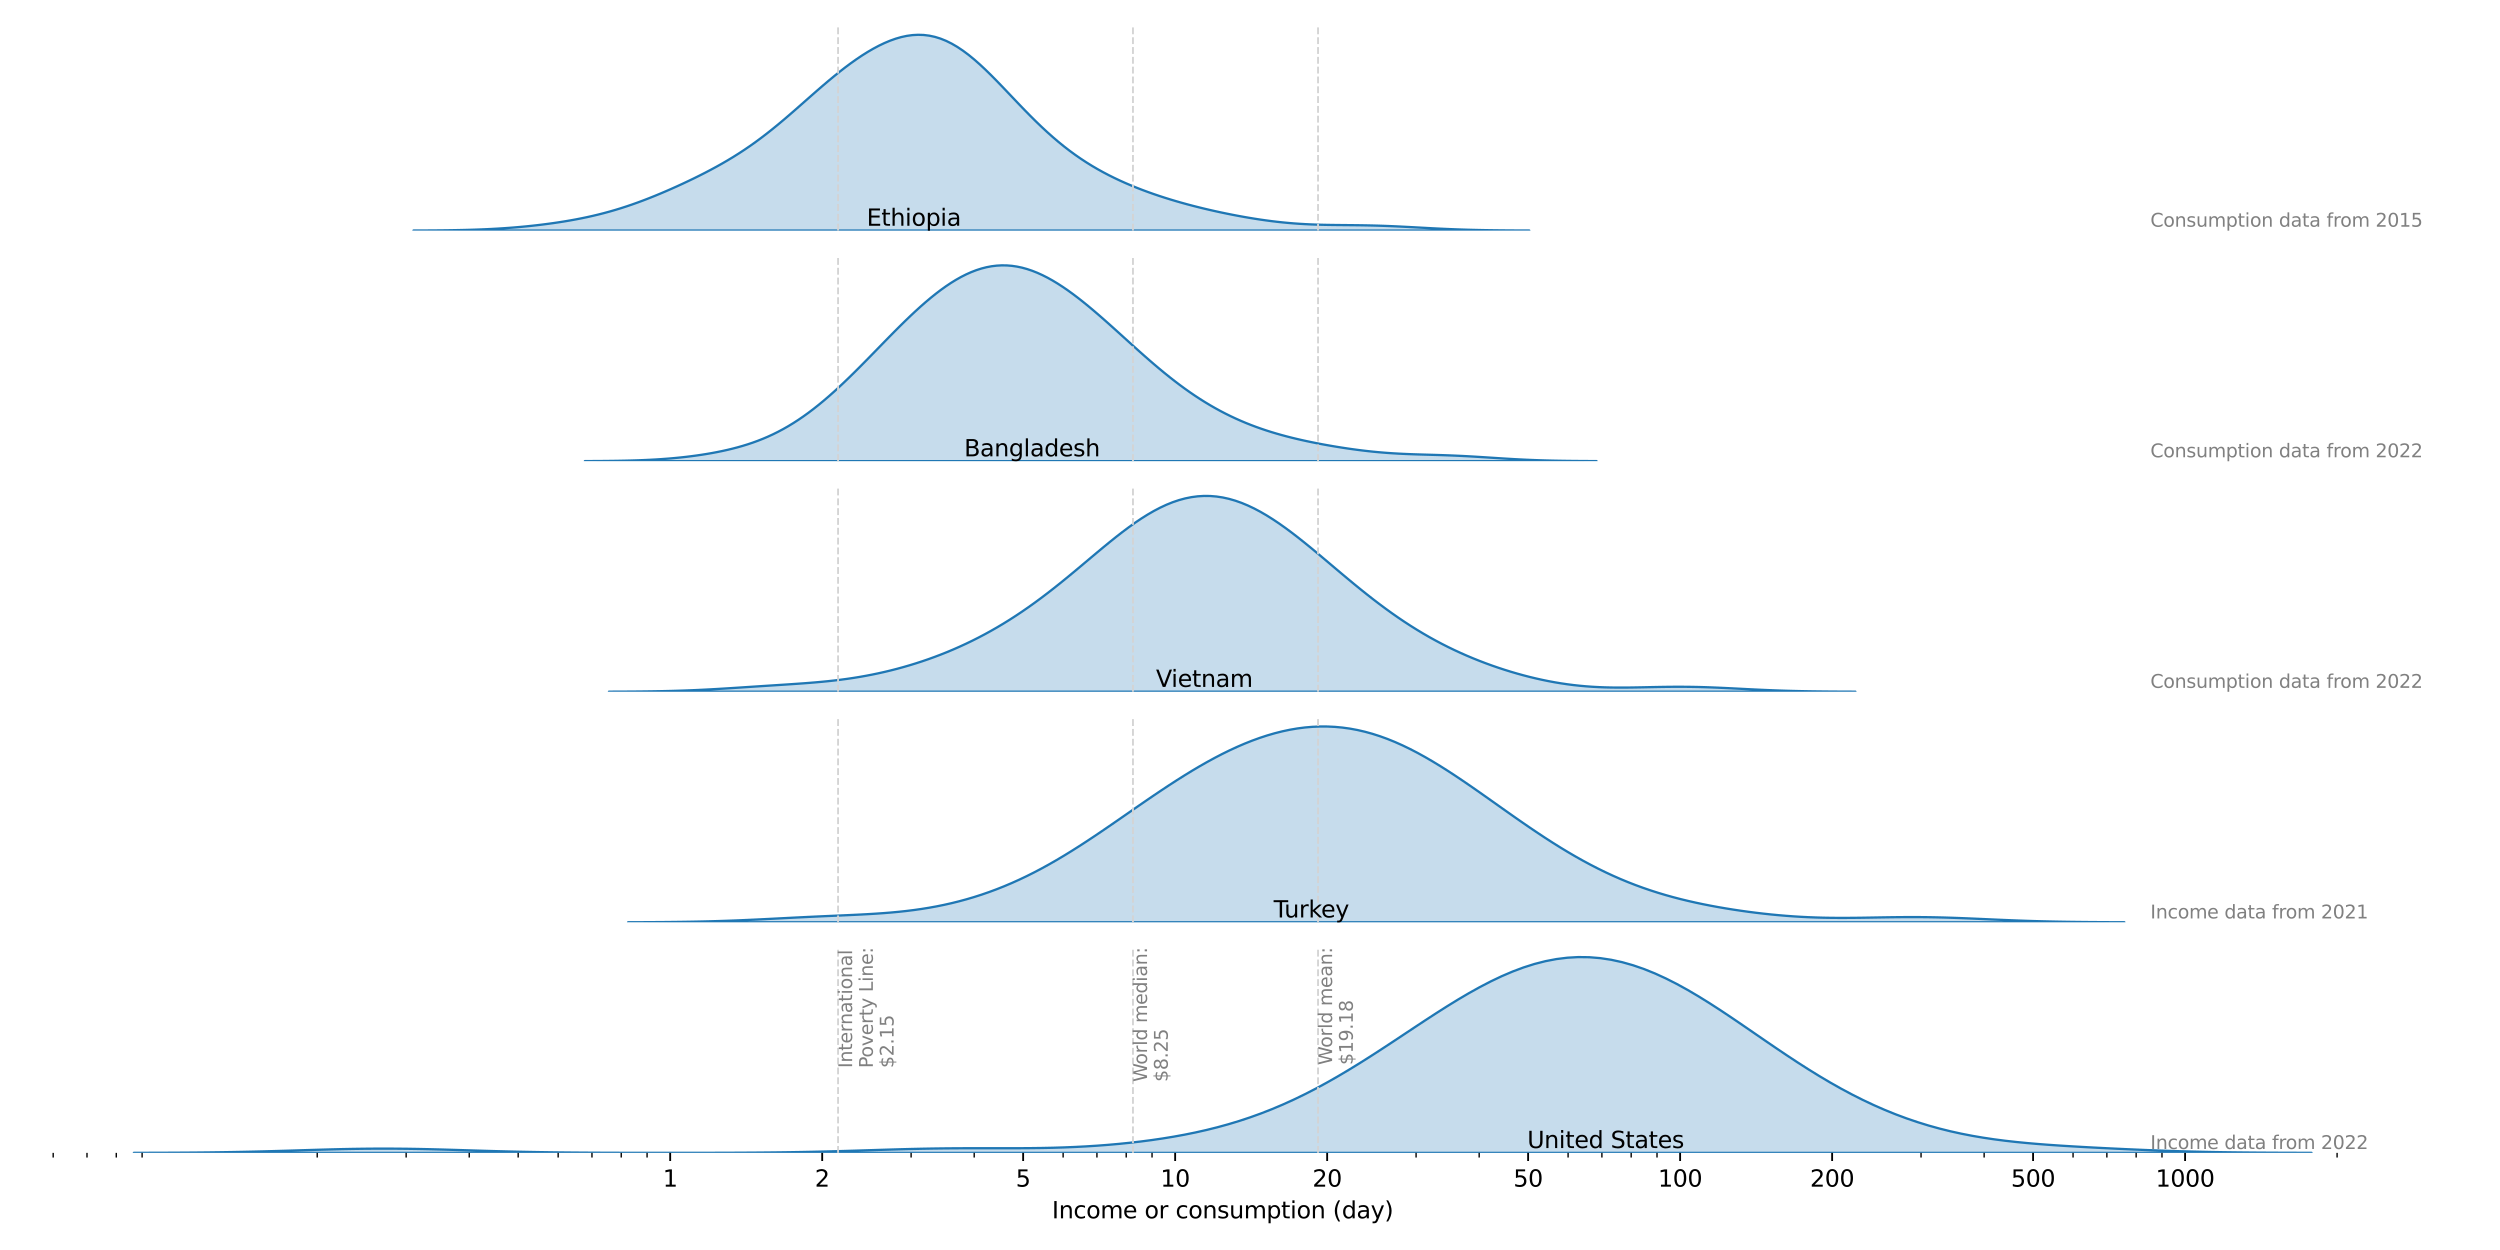 <?xml version="1.0" encoding="utf-8" standalone="no"?>
<!DOCTYPE svg PUBLIC "-//W3C//DTD SVG 1.1//EN"
  "http://www.w3.org/Graphics/SVG/1.1/DTD/svg11.dtd">
<svg xmlns:xlink="http://www.w3.org/1999/xlink" width="1080pt" height="540pt" viewBox="0 0 1080 540" xmlns="http://www.w3.org/2000/svg" version="1.1">
 <defs>
  <style type="text/css">*{stroke-linejoin: round; stroke-linecap: butt}</style>
 </defs>
 <g id="figure_1">
  <g id="patch_1">
   <path d="M 0 540 
L 1080 540 
L 1080 0 
L 0 0 
z
" style="fill: #ffffff"/>
  </g>
  <g id="axes_1">
   <g id="patch_2">
    <path d="M 10.8 99.608 
L 1045.604 99.608 
L 1045.604 10.8 
L 10.8 10.8 
z
" style="fill: #ffffff"/>
   </g>
   <g id="FillBetweenPolyCollection_1">
    <defs>
     <path id="mfbdfff3b44" d="M 178.622 -440.415 
L 178.622 -440.392 
L 181.044 -440.392 
L 183.467 -440.392 
L 185.889 -440.392 
L 188.311 -440.392 
L 190.733 -440.392 
L 193.156 -440.392 
L 195.578 -440.392 
L 198 -440.392 
L 200.422 -440.392 
L 202.844 -440.392 
L 205.267 -440.392 
L 207.689 -440.392 
L 210.111 -440.392 
L 212.533 -440.392 
L 214.956 -440.392 
L 217.378 -440.392 
L 219.8 -440.392 
L 222.222 -440.392 
L 224.645 -440.392 
L 227.067 -440.392 
L 229.489 -440.392 
L 231.911 -440.392 
L 234.333 -440.392 
L 236.756 -440.392 
L 239.178 -440.392 
L 241.6 -440.392 
L 244.022 -440.392 
L 246.445 -440.392 
L 248.867 -440.392 
L 251.289 -440.392 
L 253.711 -440.392 
L 256.134 -440.392 
L 258.556 -440.392 
L 260.978 -440.392 
L 263.4 -440.392 
L 265.822 -440.392 
L 268.245 -440.392 
L 270.667 -440.392 
L 273.089 -440.392 
L 275.511 -440.392 
L 277.934 -440.392 
L 280.356 -440.392 
L 282.778 -440.392 
L 285.2 -440.392 
L 287.623 -440.392 
L 290.045 -440.392 
L 292.467 -440.392 
L 294.889 -440.392 
L 297.311 -440.392 
L 299.734 -440.392 
L 302.156 -440.392 
L 304.578 -440.392 
L 307 -440.392 
L 309.423 -440.392 
L 311.845 -440.392 
L 314.267 -440.392 
L 316.689 -440.392 
L 319.112 -440.392 
L 321.534 -440.392 
L 323.956 -440.392 
L 326.378 -440.392 
L 328.8 -440.392 
L 331.223 -440.392 
L 333.645 -440.392 
L 336.067 -440.392 
L 338.489 -440.392 
L 340.912 -440.392 
L 343.334 -440.392 
L 345.756 -440.392 
L 348.178 -440.392 
L 350.601 -440.392 
L 353.023 -440.392 
L 355.445 -440.392 
L 357.867 -440.392 
L 360.29 -440.392 
L 362.712 -440.392 
L 365.134 -440.392 
L 367.556 -440.392 
L 369.978 -440.392 
L 372.401 -440.392 
L 374.823 -440.392 
L 377.245 -440.392 
L 379.667 -440.392 
L 382.09 -440.392 
L 384.512 -440.392 
L 386.934 -440.392 
L 389.356 -440.392 
L 391.779 -440.392 
L 394.201 -440.392 
L 396.623 -440.392 
L 399.045 -440.392 
L 401.467 -440.392 
L 403.89 -440.392 
L 406.312 -440.392 
L 408.734 -440.392 
L 411.156 -440.392 
L 413.579 -440.392 
L 416.001 -440.392 
L 418.423 -440.392 
L 420.845 -440.392 
L 423.268 -440.392 
L 425.69 -440.392 
L 428.112 -440.392 
L 430.534 -440.392 
L 432.956 -440.392 
L 435.379 -440.392 
L 437.801 -440.392 
L 440.223 -440.392 
L 442.645 -440.392 
L 445.068 -440.392 
L 447.49 -440.392 
L 449.912 -440.392 
L 452.334 -440.392 
L 454.757 -440.392 
L 457.179 -440.392 
L 459.601 -440.392 
L 462.023 -440.392 
L 464.445 -440.392 
L 466.868 -440.392 
L 469.29 -440.392 
L 471.712 -440.392 
L 474.134 -440.392 
L 476.557 -440.392 
L 478.979 -440.392 
L 481.401 -440.392 
L 483.823 -440.392 
L 486.246 -440.392 
L 488.668 -440.392 
L 491.09 -440.392 
L 493.512 -440.392 
L 495.934 -440.392 
L 498.357 -440.392 
L 500.779 -440.392 
L 503.201 -440.392 
L 505.623 -440.392 
L 508.046 -440.392 
L 510.468 -440.392 
L 512.89 -440.392 
L 515.312 -440.392 
L 517.735 -440.392 
L 520.157 -440.392 
L 522.579 -440.392 
L 525.001 -440.392 
L 527.423 -440.392 
L 529.846 -440.392 
L 532.268 -440.392 
L 534.69 -440.392 
L 537.112 -440.392 
L 539.535 -440.392 
L 541.957 -440.392 
L 544.379 -440.392 
L 546.801 -440.392 
L 549.224 -440.392 
L 551.646 -440.392 
L 554.068 -440.392 
L 556.49 -440.392 
L 558.912 -440.392 
L 561.335 -440.392 
L 563.757 -440.392 
L 566.179 -440.392 
L 568.601 -440.392 
L 571.024 -440.392 
L 573.446 -440.392 
L 575.868 -440.392 
L 578.29 -440.392 
L 580.713 -440.392 
L 583.135 -440.392 
L 585.557 -440.392 
L 587.979 -440.392 
L 590.401 -440.392 
L 592.824 -440.392 
L 595.246 -440.392 
L 597.668 -440.392 
L 600.09 -440.392 
L 602.513 -440.392 
L 604.935 -440.392 
L 607.357 -440.392 
L 609.779 -440.392 
L 612.202 -440.392 
L 614.624 -440.392 
L 617.046 -440.392 
L 619.468 -440.392 
L 621.89 -440.392 
L 624.313 -440.392 
L 626.735 -440.392 
L 629.157 -440.392 
L 631.579 -440.392 
L 634.002 -440.392 
L 636.424 -440.392 
L 638.846 -440.392 
L 641.268 -440.392 
L 643.691 -440.392 
L 646.113 -440.392 
L 648.535 -440.392 
L 650.957 -440.392 
L 653.379 -440.392 
L 655.802 -440.392 
L 658.224 -440.392 
L 660.646 -440.392 
L 660.646 -440.415 
L 660.646 -440.415 
L 658.224 -440.423 
L 655.802 -440.433 
L 653.379 -440.447 
L 650.957 -440.464 
L 648.535 -440.486 
L 646.113 -440.513 
L 643.691 -440.546 
L 641.268 -440.586 
L 638.846 -440.634 
L 636.424 -440.691 
L 634.002 -440.757 
L 631.579 -440.832 
L 629.157 -440.918 
L 626.735 -441.013 
L 624.313 -441.118 
L 621.89 -441.231 
L 619.468 -441.352 
L 617.046 -441.479 
L 614.624 -441.61 
L 612.202 -441.743 
L 609.779 -441.875 
L 607.357 -442.004 
L 604.935 -442.127 
L 602.513 -442.241 
L 600.09 -442.345 
L 597.668 -442.438 
L 595.246 -442.517 
L 592.824 -442.583 
L 590.401 -442.636 
L 587.979 -442.678 
L 585.557 -442.711 
L 583.135 -442.736 
L 580.713 -442.759 
L 578.29 -442.783 
L 575.868 -442.812 
L 573.446 -442.85 
L 571.024 -442.902 
L 568.601 -442.972 
L 566.179 -443.063 
L 563.757 -443.179 
L 561.335 -443.322 
L 558.912 -443.494 
L 556.49 -443.696 
L 554.068 -443.929 
L 551.646 -444.191 
L 549.224 -444.483 
L 546.801 -444.804 
L 544.379 -445.151 
L 541.957 -445.525 
L 539.535 -445.923 
L 537.112 -446.344 
L 534.69 -446.787 
L 532.268 -447.252 
L 529.846 -447.737 
L 527.423 -448.243 
L 525.001 -448.769 
L 522.579 -449.317 
L 520.157 -449.886 
L 517.735 -450.479 
L 515.312 -451.095 
L 512.89 -451.736 
L 510.468 -452.403 
L 508.046 -453.098 
L 505.623 -453.822 
L 503.201 -454.577 
L 500.779 -455.364 
L 498.357 -456.186 
L 495.934 -457.045 
L 493.512 -457.942 
L 491.09 -458.882 
L 488.668 -459.867 
L 486.246 -460.9 
L 483.823 -461.986 
L 481.401 -463.129 
L 478.979 -464.333 
L 476.557 -465.605 
L 474.134 -466.948 
L 471.712 -468.368 
L 469.29 -469.871 
L 466.868 -471.46 
L 464.445 -473.141 
L 462.023 -474.917 
L 459.601 -476.789 
L 457.179 -478.76 
L 454.757 -480.827 
L 452.334 -482.989 
L 449.912 -485.24 
L 447.49 -487.573 
L 445.068 -489.98 
L 442.645 -492.447 
L 440.223 -494.961 
L 437.801 -497.503 
L 435.379 -500.056 
L 432.956 -502.597 
L 430.534 -505.105 
L 428.112 -507.554 
L 425.69 -509.922 
L 423.268 -512.184 
L 420.845 -514.316 
L 418.423 -516.297 
L 416.001 -518.105 
L 413.579 -519.725 
L 411.156 -521.14 
L 408.734 -522.341 
L 406.312 -523.318 
L 403.89 -524.069 
L 401.467 -524.592 
L 399.045 -524.891 
L 396.623 -524.971 
L 394.201 -524.84 
L 391.779 -524.509 
L 389.356 -523.987 
L 386.934 -523.289 
L 384.512 -522.425 
L 382.09 -521.407 
L 379.667 -520.249 
L 377.245 -518.959 
L 374.823 -517.549 
L 372.401 -516.027 
L 369.978 -514.403 
L 367.556 -512.684 
L 365.134 -510.88 
L 362.712 -508.998 
L 360.29 -507.048 
L 357.867 -505.04 
L 355.445 -502.982 
L 353.023 -500.887 
L 350.601 -498.765 
L 348.178 -496.63 
L 345.756 -494.493 
L 343.334 -492.366 
L 340.912 -490.262 
L 338.489 -488.191 
L 336.067 -486.162 
L 333.645 -484.186 
L 331.223 -482.268 
L 328.8 -480.414 
L 326.378 -478.626 
L 323.956 -476.907 
L 321.534 -475.257 
L 319.112 -473.673 
L 316.689 -472.153 
L 314.267 -470.693 
L 311.845 -469.288 
L 309.423 -467.934 
L 307 -466.626 
L 304.578 -465.359 
L 302.156 -464.129 
L 299.734 -462.931 
L 297.311 -461.764 
L 294.889 -460.625 
L 292.467 -459.513 
L 290.045 -458.428 
L 287.623 -457.369 
L 285.2 -456.338 
L 282.778 -455.337 
L 280.356 -454.367 
L 277.934 -453.431 
L 275.511 -452.53 
L 273.089 -451.667 
L 270.667 -450.843 
L 268.245 -450.059 
L 265.822 -449.317 
L 263.4 -448.617 
L 260.978 -447.958 
L 258.556 -447.339 
L 256.134 -446.76 
L 253.711 -446.218 
L 251.289 -445.712 
L 248.867 -445.239 
L 246.445 -444.797 
L 244.022 -444.385 
L 241.6 -444 
L 239.178 -443.641 
L 236.756 -443.306 
L 234.333 -442.993 
L 231.911 -442.703 
L 229.489 -442.434 
L 227.067 -442.186 
L 224.645 -441.958 
L 222.222 -441.749 
L 219.8 -441.56 
L 217.378 -441.39 
L 214.956 -441.237 
L 212.533 -441.102 
L 210.111 -440.984 
L 207.689 -440.881 
L 205.267 -440.792 
L 202.844 -440.716 
L 200.422 -440.652 
L 198 -440.599 
L 195.578 -440.555 
L 193.156 -440.519 
L 190.733 -440.49 
L 188.311 -440.467 
L 185.889 -440.449 
L 183.467 -440.434 
L 181.044 -440.423 
L 178.622 -440.415 
z
" style="stroke: #1f77b4"/>
    </defs>
    <g clip-path="url(#p23678c8b5d)">
     <use xlink:href="#mfbdfff3b44" x="0" y="540" style="fill: #1f77b4; fill-opacity: 0.25; stroke: #1f77b4"/>
    </g>
   </g>
   <g id="matplotlib.axis_1">
    <g id="xtick_1"/>
    <g id="xtick_2"/>
    <g id="xtick_3"/>
    <g id="xtick_4"/>
    <g id="xtick_5"/>
    <g id="xtick_6"/>
    <g id="xtick_7"/>
    <g id="xtick_8"/>
    <g id="xtick_9"/>
    <g id="xtick_10"/>
    <g id="xtick_11"/>
    <g id="xtick_12"/>
    <g id="xtick_13"/>
    <g id="xtick_14"/>
    <g id="xtick_15"/>
    <g id="xtick_16"/>
    <g id="xtick_17"/>
    <g id="xtick_18"/>
    <g id="xtick_19"/>
    <g id="xtick_20"/>
    <g id="xtick_21"/>
    <g id="xtick_22"/>
    <g id="xtick_23"/>
    <g id="xtick_24"/>
    <g id="xtick_25"/>
    <g id="xtick_26"/>
    <g id="xtick_27"/>
    <g id="xtick_28"/>
    <g id="xtick_29"/>
    <g id="xtick_30"/>
    <g id="xtick_31"/>
    <g id="xtick_32"/>
    <g id="xtick_33"/>
    <g id="xtick_34"/>
    <g id="xtick_35"/>
    <g id="xtick_36"/>
    <g id="xtick_37"/>
    <g id="xtick_38"/>
    <g id="xtick_39"/>
    <g id="xtick_40"/>
    <g id="xtick_41"/>
   </g>
   <g id="matplotlib.axis_2"/>
   <g id="line2d_1">
    <path d="M 362.04 99.608 
L 362.04 10.8 
" clip-path="url(#p23678c8b5d)" style="fill: none; stroke-dasharray: 2.96,1.28; stroke-dashoffset: 0; stroke: #d3d3d3; stroke-width: 0.8"/>
   </g>
   <g id="line2d_2">
    <path d="M 569.39 99.608 
L 569.39 10.8 
" clip-path="url(#p23678c8b5d)" style="fill: none; stroke-dasharray: 2.96,1.28; stroke-dashoffset: 0; stroke: #d3d3d3; stroke-width: 0.8"/>
   </g>
   <g id="line2d_3">
    <path d="M 489.44 99.608 
L 489.44 10.8 
" clip-path="url(#p23678c8b5d)" style="fill: none; stroke-dasharray: 2.96,1.28; stroke-dashoffset: 0; stroke: #d3d3d3; stroke-width: 0.8"/>
   </g>
   <g id="text_1">
    <!-- Consumption data from 2015 -->
    <g style="fill: #808080" transform="translate(928.958 97.944) scale(0.08 -0.08)">
     <defs>
      <path id="DejaVuSans-43" d="M 4122 4306 
L 4122 3641 
Q 3803 3938 3442 4084 
Q 3081 4231 2675 4231 
Q 1875 4231 1450 3742 
Q 1025 3253 1025 2328 
Q 1025 1406 1450 917 
Q 1875 428 2675 428 
Q 3081 428 3442 575 
Q 3803 722 4122 1019 
L 4122 359 
Q 3791 134 3420 21 
Q 3050 -91 2638 -91 
Q 1578 -91 968 557 
Q 359 1206 359 2328 
Q 359 3453 968 4101 
Q 1578 4750 2638 4750 
Q 3056 4750 3426 4639 
Q 3797 4528 4122 4306 
z
" transform="scale(0.016)"/>
      <path id="DejaVuSans-6f" d="M 1959 3097 
Q 1497 3097 1228 2736 
Q 959 2375 959 1747 
Q 959 1119 1226 758 
Q 1494 397 1959 397 
Q 2419 397 2687 759 
Q 2956 1122 2956 1747 
Q 2956 2369 2687 2733 
Q 2419 3097 1959 3097 
z
M 1959 3584 
Q 2709 3584 3137 3096 
Q 3566 2609 3566 1747 
Q 3566 888 3137 398 
Q 2709 -91 1959 -91 
Q 1206 -91 779 398 
Q 353 888 353 1747 
Q 353 2609 779 3096 
Q 1206 3584 1959 3584 
z
" transform="scale(0.016)"/>
      <path id="DejaVuSans-6e" d="M 3513 2113 
L 3513 0 
L 2938 0 
L 2938 2094 
Q 2938 2591 2744 2837 
Q 2550 3084 2163 3084 
Q 1697 3084 1428 2787 
Q 1159 2491 1159 1978 
L 1159 0 
L 581 0 
L 581 3500 
L 1159 3500 
L 1159 2956 
Q 1366 3272 1645 3428 
Q 1925 3584 2291 3584 
Q 2894 3584 3203 3211 
Q 3513 2838 3513 2113 
z
" transform="scale(0.016)"/>
      <path id="DejaVuSans-73" d="M 2834 3397 
L 2834 2853 
Q 2591 2978 2328 3040 
Q 2066 3103 1784 3103 
Q 1356 3103 1142 2972 
Q 928 2841 928 2578 
Q 928 2378 1081 2264 
Q 1234 2150 1697 2047 
L 1894 2003 
Q 2506 1872 2764 1633 
Q 3022 1394 3022 966 
Q 3022 478 2636 193 
Q 2250 -91 1575 -91 
Q 1294 -91 989 -36 
Q 684 19 347 128 
L 347 722 
Q 666 556 975 473 
Q 1284 391 1588 391 
Q 1994 391 2212 530 
Q 2431 669 2431 922 
Q 2431 1156 2273 1281 
Q 2116 1406 1581 1522 
L 1381 1569 
Q 847 1681 609 1914 
Q 372 2147 372 2553 
Q 372 3047 722 3315 
Q 1072 3584 1716 3584 
Q 2034 3584 2315 3537 
Q 2597 3491 2834 3397 
z
" transform="scale(0.016)"/>
      <path id="DejaVuSans-75" d="M 544 1381 
L 544 3500 
L 1119 3500 
L 1119 1403 
Q 1119 906 1312 657 
Q 1506 409 1894 409 
Q 2359 409 2629 706 
Q 2900 1003 2900 1516 
L 2900 3500 
L 3475 3500 
L 3475 0 
L 2900 0 
L 2900 538 
Q 2691 219 2414 64 
Q 2138 -91 1772 -91 
Q 1169 -91 856 284 
Q 544 659 544 1381 
z
M 1991 3584 
L 1991 3584 
z
" transform="scale(0.016)"/>
      <path id="DejaVuSans-6d" d="M 3328 2828 
Q 3544 3216 3844 3400 
Q 4144 3584 4550 3584 
Q 5097 3584 5394 3201 
Q 5691 2819 5691 2113 
L 5691 0 
L 5113 0 
L 5113 2094 
Q 5113 2597 4934 2840 
Q 4756 3084 4391 3084 
Q 3944 3084 3684 2787 
Q 3425 2491 3425 1978 
L 3425 0 
L 2847 0 
L 2847 2094 
Q 2847 2600 2669 2842 
Q 2491 3084 2119 3084 
Q 1678 3084 1418 2786 
Q 1159 2488 1159 1978 
L 1159 0 
L 581 0 
L 581 3500 
L 1159 3500 
L 1159 2956 
Q 1356 3278 1631 3431 
Q 1906 3584 2284 3584 
Q 2666 3584 2933 3390 
Q 3200 3197 3328 2828 
z
" transform="scale(0.016)"/>
      <path id="DejaVuSans-70" d="M 1159 525 
L 1159 -1331 
L 581 -1331 
L 581 3500 
L 1159 3500 
L 1159 2969 
Q 1341 3281 1617 3432 
Q 1894 3584 2278 3584 
Q 2916 3584 3314 3078 
Q 3713 2572 3713 1747 
Q 3713 922 3314 415 
Q 2916 -91 2278 -91 
Q 1894 -91 1617 61 
Q 1341 213 1159 525 
z
M 3116 1747 
Q 3116 2381 2855 2742 
Q 2594 3103 2138 3103 
Q 1681 3103 1420 2742 
Q 1159 2381 1159 1747 
Q 1159 1113 1420 752 
Q 1681 391 2138 391 
Q 2594 391 2855 752 
Q 3116 1113 3116 1747 
z
" transform="scale(0.016)"/>
      <path id="DejaVuSans-74" d="M 1172 4494 
L 1172 3500 
L 2356 3500 
L 2356 3053 
L 1172 3053 
L 1172 1153 
Q 1172 725 1289 603 
Q 1406 481 1766 481 
L 2356 481 
L 2356 0 
L 1766 0 
Q 1100 0 847 248 
Q 594 497 594 1153 
L 594 3053 
L 172 3053 
L 172 3500 
L 594 3500 
L 594 4494 
L 1172 4494 
z
" transform="scale(0.016)"/>
      <path id="DejaVuSans-69" d="M 603 3500 
L 1178 3500 
L 1178 0 
L 603 0 
L 603 3500 
z
M 603 4863 
L 1178 4863 
L 1178 4134 
L 603 4134 
L 603 4863 
z
" transform="scale(0.016)"/>
      <path id="DejaVuSans-20" transform="scale(0.016)"/>
      <path id="DejaVuSans-64" d="M 2906 2969 
L 2906 4863 
L 3481 4863 
L 3481 0 
L 2906 0 
L 2906 525 
Q 2725 213 2448 61 
Q 2172 -91 1784 -91 
Q 1150 -91 751 415 
Q 353 922 353 1747 
Q 353 2572 751 3078 
Q 1150 3584 1784 3584 
Q 2172 3584 2448 3432 
Q 2725 3281 2906 2969 
z
M 947 1747 
Q 947 1113 1208 752 
Q 1469 391 1925 391 
Q 2381 391 2643 752 
Q 2906 1113 2906 1747 
Q 2906 2381 2643 2742 
Q 2381 3103 1925 3103 
Q 1469 3103 1208 2742 
Q 947 2381 947 1747 
z
" transform="scale(0.016)"/>
      <path id="DejaVuSans-61" d="M 2194 1759 
Q 1497 1759 1228 1600 
Q 959 1441 959 1056 
Q 959 750 1161 570 
Q 1363 391 1709 391 
Q 2188 391 2477 730 
Q 2766 1069 2766 1631 
L 2766 1759 
L 2194 1759 
z
M 3341 1997 
L 3341 0 
L 2766 0 
L 2766 531 
Q 2569 213 2275 61 
Q 1981 -91 1556 -91 
Q 1019 -91 701 211 
Q 384 513 384 1019 
Q 384 1609 779 1909 
Q 1175 2209 1959 2209 
L 2766 2209 
L 2766 2266 
Q 2766 2663 2505 2880 
Q 2244 3097 1772 3097 
Q 1472 3097 1187 3025 
Q 903 2953 641 2809 
L 641 3341 
Q 956 3463 1253 3523 
Q 1550 3584 1831 3584 
Q 2591 3584 2966 3190 
Q 3341 2797 3341 1997 
z
" transform="scale(0.016)"/>
      <path id="DejaVuSans-66" d="M 2375 4863 
L 2375 4384 
L 1825 4384 
Q 1516 4384 1395 4259 
Q 1275 4134 1275 3809 
L 1275 3500 
L 2222 3500 
L 2222 3053 
L 1275 3053 
L 1275 0 
L 697 0 
L 697 3053 
L 147 3053 
L 147 3500 
L 697 3500 
L 697 3744 
Q 697 4328 969 4595 
Q 1241 4863 1831 4863 
L 2375 4863 
z
" transform="scale(0.016)"/>
      <path id="DejaVuSans-72" d="M 2631 2963 
Q 2534 3019 2420 3045 
Q 2306 3072 2169 3072 
Q 1681 3072 1420 2755 
Q 1159 2438 1159 1844 
L 1159 0 
L 581 0 
L 581 3500 
L 1159 3500 
L 1159 2956 
Q 1341 3275 1631 3429 
Q 1922 3584 2338 3584 
Q 2397 3584 2469 3576 
Q 2541 3569 2628 3553 
L 2631 2963 
z
" transform="scale(0.016)"/>
      <path id="DejaVuSans-32" d="M 1228 531 
L 3431 531 
L 3431 0 
L 469 0 
L 469 531 
Q 828 903 1448 1529 
Q 2069 2156 2228 2338 
Q 2531 2678 2651 2914 
Q 2772 3150 2772 3378 
Q 2772 3750 2511 3984 
Q 2250 4219 1831 4219 
Q 1534 4219 1204 4116 
Q 875 4013 500 3803 
L 500 4441 
Q 881 4594 1212 4672 
Q 1544 4750 1819 4750 
Q 2544 4750 2975 4387 
Q 3406 4025 3406 3419 
Q 3406 3131 3298 2873 
Q 3191 2616 2906 2266 
Q 2828 2175 2409 1742 
Q 1991 1309 1228 531 
z
" transform="scale(0.016)"/>
      <path id="DejaVuSans-30" d="M 2034 4250 
Q 1547 4250 1301 3770 
Q 1056 3291 1056 2328 
Q 1056 1369 1301 889 
Q 1547 409 2034 409 
Q 2525 409 2770 889 
Q 3016 1369 3016 2328 
Q 3016 3291 2770 3770 
Q 2525 4250 2034 4250 
z
M 2034 4750 
Q 2819 4750 3233 4129 
Q 3647 3509 3647 2328 
Q 3647 1150 3233 529 
Q 2819 -91 2034 -91 
Q 1250 -91 836 529 
Q 422 1150 422 2328 
Q 422 3509 836 4129 
Q 1250 4750 2034 4750 
z
" transform="scale(0.016)"/>
      <path id="DejaVuSans-31" d="M 794 531 
L 1825 531 
L 1825 4091 
L 703 3866 
L 703 4441 
L 1819 4666 
L 2450 4666 
L 2450 531 
L 3481 531 
L 3481 0 
L 794 0 
L 794 531 
z
" transform="scale(0.016)"/>
      <path id="DejaVuSans-35" d="M 691 4666 
L 3169 4666 
L 3169 4134 
L 1269 4134 
L 1269 2991 
Q 1406 3038 1543 3061 
Q 1681 3084 1819 3084 
Q 2600 3084 3056 2656 
Q 3513 2228 3513 1497 
Q 3513 744 3044 326 
Q 2575 -91 1722 -91 
Q 1428 -91 1123 -41 
Q 819 9 494 109 
L 494 744 
Q 775 591 1075 516 
Q 1375 441 1709 441 
Q 2250 441 2565 725 
Q 2881 1009 2881 1497 
Q 2881 1984 2565 2268 
Q 2250 2553 1709 2553 
Q 1456 2553 1204 2497 
Q 953 2441 691 2322 
L 691 4666 
z
" transform="scale(0.016)"/>
     </defs>
     <use xlink:href="#DejaVuSans-43"/>
     <use xlink:href="#DejaVuSans-6f" transform="translate(69.824 0)"/>
     <use xlink:href="#DejaVuSans-6e" transform="translate(131.006 0)"/>
     <use xlink:href="#DejaVuSans-73" transform="translate(194.385 0)"/>
     <use xlink:href="#DejaVuSans-75" transform="translate(246.484 0)"/>
     <use xlink:href="#DejaVuSans-6d" transform="translate(309.863 0)"/>
     <use xlink:href="#DejaVuSans-70" transform="translate(407.275 0)"/>
     <use xlink:href="#DejaVuSans-74" transform="translate(470.752 0)"/>
     <use xlink:href="#DejaVuSans-69" transform="translate(509.961 0)"/>
     <use xlink:href="#DejaVuSans-6f" transform="translate(537.744 0)"/>
     <use xlink:href="#DejaVuSans-6e" transform="translate(598.926 0)"/>
     <use xlink:href="#DejaVuSans-20" transform="translate(662.305 0)"/>
     <use xlink:href="#DejaVuSans-64" transform="translate(694.092 0)"/>
     <use xlink:href="#DejaVuSans-61" transform="translate(757.568 0)"/>
     <use xlink:href="#DejaVuSans-74" transform="translate(818.848 0)"/>
     <use xlink:href="#DejaVuSans-61" transform="translate(858.057 0)"/>
     <use xlink:href="#DejaVuSans-20" transform="translate(919.336 0)"/>
     <use xlink:href="#DejaVuSans-66" transform="translate(951.123 0)"/>
     <use xlink:href="#DejaVuSans-72" transform="translate(986.328 0)"/>
     <use xlink:href="#DejaVuSans-6f" transform="translate(1025.191 0)"/>
     <use xlink:href="#DejaVuSans-6d" transform="translate(1086.373 0)"/>
     <use xlink:href="#DejaVuSans-20" transform="translate(1183.785 0)"/>
     <use xlink:href="#DejaVuSans-32" transform="translate(1215.572 0)"/>
     <use xlink:href="#DejaVuSans-30" transform="translate(1279.195 0)"/>
     <use xlink:href="#DejaVuSans-31" transform="translate(1342.818 0)"/>
     <use xlink:href="#DejaVuSans-35" transform="translate(1406.441 0)"/>
    </g>
   </g>
   <g id="text_2">
    <!-- Ethiopia -->
    <g transform="translate(374.418 97.528) scale(0.1 -0.1)">
     <defs>
      <path id="DejaVuSans-45" d="M 628 4666 
L 3578 4666 
L 3578 4134 
L 1259 4134 
L 1259 2753 
L 3481 2753 
L 3481 2222 
L 1259 2222 
L 1259 531 
L 3634 531 
L 3634 0 
L 628 0 
L 628 4666 
z
" transform="scale(0.016)"/>
      <path id="DejaVuSans-68" d="M 3513 2113 
L 3513 0 
L 2938 0 
L 2938 2094 
Q 2938 2591 2744 2837 
Q 2550 3084 2163 3084 
Q 1697 3084 1428 2787 
Q 1159 2491 1159 1978 
L 1159 0 
L 581 0 
L 581 4863 
L 1159 4863 
L 1159 2956 
Q 1366 3272 1645 3428 
Q 1925 3584 2291 3584 
Q 2894 3584 3203 3211 
Q 3513 2838 3513 2113 
z
" transform="scale(0.016)"/>
     </defs>
     <use xlink:href="#DejaVuSans-45"/>
     <use xlink:href="#DejaVuSans-74" transform="translate(63.184 0)"/>
     <use xlink:href="#DejaVuSans-68" transform="translate(102.393 0)"/>
     <use xlink:href="#DejaVuSans-69" transform="translate(165.771 0)"/>
     <use xlink:href="#DejaVuSans-6f" transform="translate(193.555 0)"/>
     <use xlink:href="#DejaVuSans-70" transform="translate(254.736 0)"/>
     <use xlink:href="#DejaVuSans-69" transform="translate(318.213 0)"/>
     <use xlink:href="#DejaVuSans-61" transform="translate(345.996 0)"/>
    </g>
   </g>
  </g>
  <g id="axes_2">
   <g id="patch_3">
    <path d="M 10.8 199.216 
L 1045.604 199.216 
L 1045.604 110.408 
L 10.8 110.408 
z
" style="fill: #ffffff"/>
   </g>
   <g id="FillBetweenPolyCollection_2">
    <defs>
     <path id="me4d8f2f1b2" d="M 252.671 -340.809 
L 252.671 -340.784 
L 254.867 -340.784 
L 257.064 -340.784 
L 259.26 -340.784 
L 261.456 -340.784 
L 263.652 -340.784 
L 265.848 -340.784 
L 268.044 -340.784 
L 270.24 -340.784 
L 272.436 -340.784 
L 274.632 -340.784 
L 276.828 -340.784 
L 279.025 -340.784 
L 281.221 -340.784 
L 283.417 -340.784 
L 285.613 -340.784 
L 287.809 -340.784 
L 290.005 -340.784 
L 292.201 -340.784 
L 294.397 -340.784 
L 296.593 -340.784 
L 298.789 -340.784 
L 300.986 -340.784 
L 303.182 -340.784 
L 305.378 -340.784 
L 307.574 -340.784 
L 309.77 -340.784 
L 311.966 -340.784 
L 314.162 -340.784 
L 316.358 -340.784 
L 318.554 -340.784 
L 320.75 -340.784 
L 322.947 -340.784 
L 325.143 -340.784 
L 327.339 -340.784 
L 329.535 -340.784 
L 331.731 -340.784 
L 333.927 -340.784 
L 336.123 -340.784 
L 338.319 -340.784 
L 340.515 -340.784 
L 342.711 -340.784 
L 344.907 -340.784 
L 347.104 -340.784 
L 349.3 -340.784 
L 351.496 -340.784 
L 353.692 -340.784 
L 355.888 -340.784 
L 358.084 -340.784 
L 360.28 -340.784 
L 362.476 -340.784 
L 364.672 -340.784 
L 366.868 -340.784 
L 369.065 -340.784 
L 371.261 -340.784 
L 373.457 -340.784 
L 375.653 -340.784 
L 377.849 -340.784 
L 380.045 -340.784 
L 382.241 -340.784 
L 384.437 -340.784 
L 386.633 -340.784 
L 388.829 -340.784 
L 391.026 -340.784 
L 393.222 -340.784 
L 395.418 -340.784 
L 397.614 -340.784 
L 399.81 -340.784 
L 402.006 -340.784 
L 404.202 -340.784 
L 406.398 -340.784 
L 408.594 -340.784 
L 410.79 -340.784 
L 412.987 -340.784 
L 415.183 -340.784 
L 417.379 -340.784 
L 419.575 -340.784 
L 421.771 -340.784 
L 423.967 -340.784 
L 426.163 -340.784 
L 428.359 -340.784 
L 430.555 -340.784 
L 432.751 -340.784 
L 434.948 -340.784 
L 437.144 -340.784 
L 439.34 -340.784 
L 441.536 -340.784 
L 443.732 -340.784 
L 445.928 -340.784 
L 448.124 -340.784 
L 450.32 -340.784 
L 452.516 -340.784 
L 454.712 -340.784 
L 456.909 -340.784 
L 459.105 -340.784 
L 461.301 -340.784 
L 463.497 -340.784 
L 465.693 -340.784 
L 467.889 -340.784 
L 470.085 -340.784 
L 472.281 -340.784 
L 474.477 -340.784 
L 476.673 -340.784 
L 478.87 -340.784 
L 481.066 -340.784 
L 483.262 -340.784 
L 485.458 -340.784 
L 487.654 -340.784 
L 489.85 -340.784 
L 492.046 -340.784 
L 494.242 -340.784 
L 496.438 -340.784 
L 498.634 -340.784 
L 500.831 -340.784 
L 503.027 -340.784 
L 505.223 -340.784 
L 507.419 -340.784 
L 509.615 -340.784 
L 511.811 -340.784 
L 514.007 -340.784 
L 516.203 -340.784 
L 518.399 -340.784 
L 520.595 -340.784 
L 522.792 -340.784 
L 524.988 -340.784 
L 527.184 -340.784 
L 529.38 -340.784 
L 531.576 -340.784 
L 533.772 -340.784 
L 535.968 -340.784 
L 538.164 -340.784 
L 540.36 -340.784 
L 542.556 -340.784 
L 544.753 -340.784 
L 546.949 -340.784 
L 549.145 -340.784 
L 551.341 -340.784 
L 553.537 -340.784 
L 555.733 -340.784 
L 557.929 -340.784 
L 560.125 -340.784 
L 562.321 -340.784 
L 564.517 -340.784 
L 566.714 -340.784 
L 568.91 -340.784 
L 571.106 -340.784 
L 573.302 -340.784 
L 575.498 -340.784 
L 577.694 -340.784 
L 579.89 -340.784 
L 582.086 -340.784 
L 584.282 -340.784 
L 586.478 -340.784 
L 588.675 -340.784 
L 590.871 -340.784 
L 593.067 -340.784 
L 595.263 -340.784 
L 597.459 -340.784 
L 599.655 -340.784 
L 601.851 -340.784 
L 604.047 -340.784 
L 606.243 -340.784 
L 608.439 -340.784 
L 610.636 -340.784 
L 612.832 -340.784 
L 615.028 -340.784 
L 617.224 -340.784 
L 619.42 -340.784 
L 621.616 -340.784 
L 623.812 -340.784 
L 626.008 -340.784 
L 628.204 -340.784 
L 630.4 -340.784 
L 632.596 -340.784 
L 634.793 -340.784 
L 636.989 -340.784 
L 639.185 -340.784 
L 641.381 -340.784 
L 643.577 -340.784 
L 645.773 -340.784 
L 647.969 -340.784 
L 650.165 -340.784 
L 652.361 -340.784 
L 654.557 -340.784 
L 656.754 -340.784 
L 658.95 -340.784 
L 661.146 -340.784 
L 663.342 -340.784 
L 665.538 -340.784 
L 667.734 -340.784 
L 669.93 -340.784 
L 672.126 -340.784 
L 674.322 -340.784 
L 676.518 -340.784 
L 678.715 -340.784 
L 680.911 -340.784 
L 683.107 -340.784 
L 685.303 -340.784 
L 687.499 -340.784 
L 689.695 -340.784 
L 689.695 -340.808 
L 689.695 -340.808 
L 687.499 -340.816 
L 685.303 -340.827 
L 683.107 -340.841 
L 680.911 -340.859 
L 678.715 -340.881 
L 676.518 -340.908 
L 674.322 -340.942 
L 672.126 -340.982 
L 669.93 -341.03 
L 667.734 -341.087 
L 665.538 -341.153 
L 663.342 -341.229 
L 661.146 -341.316 
L 658.95 -341.412 
L 656.754 -341.519 
L 654.557 -341.635 
L 652.361 -341.76 
L 650.165 -341.892 
L 647.969 -342.03 
L 645.773 -342.172 
L 643.577 -342.315 
L 641.381 -342.458 
L 639.185 -342.597 
L 636.989 -342.732 
L 634.793 -342.859 
L 632.596 -342.978 
L 630.4 -343.087 
L 628.204 -343.186 
L 626.008 -343.275 
L 623.812 -343.354 
L 621.616 -343.426 
L 619.42 -343.492 
L 617.224 -343.554 
L 615.028 -343.616 
L 612.832 -343.682 
L 610.636 -343.753 
L 608.439 -343.835 
L 606.243 -343.929 
L 604.047 -344.039 
L 601.851 -344.167 
L 599.655 -344.315 
L 597.459 -344.484 
L 595.263 -344.675 
L 593.067 -344.887 
L 590.871 -345.122 
L 588.675 -345.377 
L 586.478 -345.654 
L 584.282 -345.949 
L 582.086 -346.264 
L 579.89 -346.597 
L 577.694 -346.947 
L 575.498 -347.314 
L 573.302 -347.698 
L 571.106 -348.1 
L 568.91 -348.52 
L 566.714 -348.96 
L 564.517 -349.42 
L 562.321 -349.902 
L 560.125 -350.409 
L 557.929 -350.941 
L 555.733 -351.503 
L 553.537 -352.095 
L 551.341 -352.72 
L 549.145 -353.381 
L 546.949 -354.08 
L 544.753 -354.82 
L 542.556 -355.603 
L 540.36 -356.431 
L 538.164 -357.307 
L 535.968 -358.233 
L 533.772 -359.211 
L 531.576 -360.242 
L 529.38 -361.329 
L 527.184 -362.472 
L 524.988 -363.674 
L 522.792 -364.934 
L 520.595 -366.253 
L 518.399 -367.633 
L 516.203 -369.072 
L 514.007 -370.57 
L 511.811 -372.127 
L 509.615 -373.74 
L 507.419 -375.409 
L 505.223 -377.13 
L 503.027 -378.9 
L 500.831 -380.716 
L 498.634 -382.573 
L 496.438 -384.467 
L 494.242 -386.392 
L 492.046 -388.343 
L 489.85 -390.313 
L 487.654 -392.297 
L 485.458 -394.287 
L 483.262 -396.276 
L 481.066 -398.258 
L 478.87 -400.225 
L 476.673 -402.17 
L 474.477 -404.086 
L 472.281 -405.966 
L 470.085 -407.802 
L 467.889 -409.587 
L 465.693 -411.314 
L 463.497 -412.976 
L 461.301 -414.564 
L 459.105 -416.072 
L 456.909 -417.492 
L 454.712 -418.817 
L 452.516 -420.039 
L 450.32 -421.15 
L 448.124 -422.145 
L 445.928 -423.016 
L 443.732 -423.758 
L 441.536 -424.365 
L 439.34 -424.832 
L 437.144 -425.156 
L 434.948 -425.334 
L 432.751 -425.363 
L 430.555 -425.244 
L 428.359 -424.975 
L 426.163 -424.558 
L 423.967 -423.996 
L 421.771 -423.29 
L 419.575 -422.445 
L 417.379 -421.465 
L 415.183 -420.354 
L 412.987 -419.117 
L 410.79 -417.762 
L 408.594 -416.294 
L 406.398 -414.719 
L 404.202 -413.045 
L 402.006 -411.279 
L 399.81 -409.427 
L 397.614 -407.498 
L 395.418 -405.5 
L 393.222 -403.441 
L 391.026 -401.328 
L 388.829 -399.171 
L 386.633 -396.977 
L 384.437 -394.755 
L 382.241 -392.514 
L 380.045 -390.261 
L 377.849 -388.006 
L 375.653 -385.756 
L 373.457 -383.519 
L 371.261 -381.302 
L 369.065 -379.114 
L 366.868 -376.96 
L 364.672 -374.849 
L 362.476 -372.786 
L 360.28 -370.777 
L 358.084 -368.828 
L 355.888 -366.944 
L 353.692 -365.129 
L 351.496 -363.388 
L 349.3 -361.724 
L 347.104 -360.14 
L 344.907 -358.638 
L 342.711 -357.219 
L 340.515 -355.884 
L 338.319 -354.632 
L 336.123 -353.463 
L 333.927 -352.374 
L 331.731 -351.363 
L 329.535 -350.428 
L 327.339 -349.564 
L 325.143 -348.766 
L 322.947 -348.032 
L 320.75 -347.356 
L 318.554 -346.734 
L 316.358 -346.161 
L 314.162 -345.634 
L 311.966 -345.148 
L 309.77 -344.7 
L 307.574 -344.286 
L 305.378 -343.906 
L 303.182 -343.555 
L 300.986 -343.232 
L 298.789 -342.937 
L 296.593 -342.666 
L 294.397 -342.42 
L 292.201 -342.197 
L 290.005 -341.996 
L 287.809 -341.817 
L 285.613 -341.657 
L 283.417 -341.516 
L 281.221 -341.393 
L 279.025 -341.287 
L 276.828 -341.195 
L 274.632 -341.118 
L 272.436 -341.052 
L 270.24 -340.998 
L 268.044 -340.953 
L 265.848 -340.916 
L 263.652 -340.886 
L 261.456 -340.862 
L 259.26 -340.843 
L 257.064 -340.829 
L 254.867 -340.817 
L 252.671 -340.809 
z
" style="stroke: #1f77b4"/>
    </defs>
    <g clip-path="url(#p98fdd4f9b6)">
     <use xlink:href="#me4d8f2f1b2" x="0" y="540" style="fill: #1f77b4; fill-opacity: 0.25; stroke: #1f77b4"/>
    </g>
   </g>
   <g id="matplotlib.axis_3">
    <g id="xtick_42"/>
    <g id="xtick_43"/>
    <g id="xtick_44"/>
    <g id="xtick_45"/>
    <g id="xtick_46"/>
    <g id="xtick_47"/>
    <g id="xtick_48"/>
    <g id="xtick_49"/>
    <g id="xtick_50"/>
    <g id="xtick_51"/>
    <g id="xtick_52"/>
    <g id="xtick_53"/>
    <g id="xtick_54"/>
    <g id="xtick_55"/>
    <g id="xtick_56"/>
    <g id="xtick_57"/>
    <g id="xtick_58"/>
    <g id="xtick_59"/>
    <g id="xtick_60"/>
    <g id="xtick_61"/>
    <g id="xtick_62"/>
    <g id="xtick_63"/>
    <g id="xtick_64"/>
    <g id="xtick_65"/>
    <g id="xtick_66"/>
    <g id="xtick_67"/>
    <g id="xtick_68"/>
    <g id="xtick_69"/>
    <g id="xtick_70"/>
    <g id="xtick_71"/>
    <g id="xtick_72"/>
    <g id="xtick_73"/>
    <g id="xtick_74"/>
    <g id="xtick_75"/>
    <g id="xtick_76"/>
    <g id="xtick_77"/>
    <g id="xtick_78"/>
    <g id="xtick_79"/>
    <g id="xtick_80"/>
    <g id="xtick_81"/>
    <g id="xtick_82"/>
   </g>
   <g id="matplotlib.axis_4"/>
   <g id="line2d_4">
    <path d="M 362.04 199.216 
L 362.04 110.408 
" clip-path="url(#p98fdd4f9b6)" style="fill: none; stroke-dasharray: 2.96,1.28; stroke-dashoffset: 0; stroke: #d3d3d3; stroke-width: 0.8"/>
   </g>
   <g id="line2d_5">
    <path d="M 569.39 199.216 
L 569.39 110.408 
" clip-path="url(#p98fdd4f9b6)" style="fill: none; stroke-dasharray: 2.96,1.28; stroke-dashoffset: 0; stroke: #d3d3d3; stroke-width: 0.8"/>
   </g>
   <g id="line2d_6">
    <path d="M 489.44 199.216 
L 489.44 110.408 
" clip-path="url(#p98fdd4f9b6)" style="fill: none; stroke-dasharray: 2.96,1.28; stroke-dashoffset: 0; stroke: #d3d3d3; stroke-width: 0.8"/>
   </g>
   <g id="text_3">
    <!-- Consumption data from 2022 -->
    <g style="fill: #808080" transform="translate(928.958 197.552) scale(0.08 -0.08)">
     <use xlink:href="#DejaVuSans-43"/>
     <use xlink:href="#DejaVuSans-6f" transform="translate(69.824 0)"/>
     <use xlink:href="#DejaVuSans-6e" transform="translate(131.006 0)"/>
     <use xlink:href="#DejaVuSans-73" transform="translate(194.385 0)"/>
     <use xlink:href="#DejaVuSans-75" transform="translate(246.484 0)"/>
     <use xlink:href="#DejaVuSans-6d" transform="translate(309.863 0)"/>
     <use xlink:href="#DejaVuSans-70" transform="translate(407.275 0)"/>
     <use xlink:href="#DejaVuSans-74" transform="translate(470.752 0)"/>
     <use xlink:href="#DejaVuSans-69" transform="translate(509.961 0)"/>
     <use xlink:href="#DejaVuSans-6f" transform="translate(537.744 0)"/>
     <use xlink:href="#DejaVuSans-6e" transform="translate(598.926 0)"/>
     <use xlink:href="#DejaVuSans-20" transform="translate(662.305 0)"/>
     <use xlink:href="#DejaVuSans-64" transform="translate(694.092 0)"/>
     <use xlink:href="#DejaVuSans-61" transform="translate(757.568 0)"/>
     <use xlink:href="#DejaVuSans-74" transform="translate(818.848 0)"/>
     <use xlink:href="#DejaVuSans-61" transform="translate(858.057 0)"/>
     <use xlink:href="#DejaVuSans-20" transform="translate(919.336 0)"/>
     <use xlink:href="#DejaVuSans-66" transform="translate(951.123 0)"/>
     <use xlink:href="#DejaVuSans-72" transform="translate(986.328 0)"/>
     <use xlink:href="#DejaVuSans-6f" transform="translate(1025.191 0)"/>
     <use xlink:href="#DejaVuSans-6d" transform="translate(1086.373 0)"/>
     <use xlink:href="#DejaVuSans-20" transform="translate(1183.785 0)"/>
     <use xlink:href="#DejaVuSans-32" transform="translate(1215.572 0)"/>
     <use xlink:href="#DejaVuSans-30" transform="translate(1279.195 0)"/>
     <use xlink:href="#DejaVuSans-32" transform="translate(1342.818 0)"/>
     <use xlink:href="#DejaVuSans-32" transform="translate(1406.441 0)"/>
    </g>
   </g>
   <g id="text_4">
    <!-- Bangladesh -->
    <g transform="translate(416.521 197.136) scale(0.1 -0.1)">
     <defs>
      <path id="DejaVuSans-42" d="M 1259 2228 
L 1259 519 
L 2272 519 
Q 2781 519 3026 730 
Q 3272 941 3272 1375 
Q 3272 1813 3026 2020 
Q 2781 2228 2272 2228 
L 1259 2228 
z
M 1259 4147 
L 1259 2741 
L 2194 2741 
Q 2656 2741 2882 2914 
Q 3109 3088 3109 3444 
Q 3109 3797 2882 3972 
Q 2656 4147 2194 4147 
L 1259 4147 
z
M 628 4666 
L 2241 4666 
Q 2963 4666 3353 4366 
Q 3744 4066 3744 3513 
Q 3744 3084 3544 2831 
Q 3344 2578 2956 2516 
Q 3422 2416 3680 2098 
Q 3938 1781 3938 1306 
Q 3938 681 3513 340 
Q 3088 0 2303 0 
L 628 0 
L 628 4666 
z
" transform="scale(0.016)"/>
      <path id="DejaVuSans-67" d="M 2906 1791 
Q 2906 2416 2648 2759 
Q 2391 3103 1925 3103 
Q 1463 3103 1205 2759 
Q 947 2416 947 1791 
Q 947 1169 1205 825 
Q 1463 481 1925 481 
Q 2391 481 2648 825 
Q 2906 1169 2906 1791 
z
M 3481 434 
Q 3481 -459 3084 -895 
Q 2688 -1331 1869 -1331 
Q 1566 -1331 1297 -1286 
Q 1028 -1241 775 -1147 
L 775 -588 
Q 1028 -725 1275 -790 
Q 1522 -856 1778 -856 
Q 2344 -856 2625 -561 
Q 2906 -266 2906 331 
L 2906 616 
Q 2728 306 2450 153 
Q 2172 0 1784 0 
Q 1141 0 747 490 
Q 353 981 353 1791 
Q 353 2603 747 3093 
Q 1141 3584 1784 3584 
Q 2172 3584 2450 3431 
Q 2728 3278 2906 2969 
L 2906 3500 
L 3481 3500 
L 3481 434 
z
" transform="scale(0.016)"/>
      <path id="DejaVuSans-6c" d="M 603 4863 
L 1178 4863 
L 1178 0 
L 603 0 
L 603 4863 
z
" transform="scale(0.016)"/>
      <path id="DejaVuSans-65" d="M 3597 1894 
L 3597 1613 
L 953 1613 
Q 991 1019 1311 708 
Q 1631 397 2203 397 
Q 2534 397 2845 478 
Q 3156 559 3463 722 
L 3463 178 
Q 3153 47 2828 -22 
Q 2503 -91 2169 -91 
Q 1331 -91 842 396 
Q 353 884 353 1716 
Q 353 2575 817 3079 
Q 1281 3584 2069 3584 
Q 2775 3584 3186 3129 
Q 3597 2675 3597 1894 
z
M 3022 2063 
Q 3016 2534 2758 2815 
Q 2500 3097 2075 3097 
Q 1594 3097 1305 2825 
Q 1016 2553 972 2059 
L 3022 2063 
z
" transform="scale(0.016)"/>
     </defs>
     <use xlink:href="#DejaVuSans-42"/>
     <use xlink:href="#DejaVuSans-61" transform="translate(68.604 0)"/>
     <use xlink:href="#DejaVuSans-6e" transform="translate(129.883 0)"/>
     <use xlink:href="#DejaVuSans-67" transform="translate(193.262 0)"/>
     <use xlink:href="#DejaVuSans-6c" transform="translate(256.738 0)"/>
     <use xlink:href="#DejaVuSans-61" transform="translate(284.521 0)"/>
     <use xlink:href="#DejaVuSans-64" transform="translate(345.801 0)"/>
     <use xlink:href="#DejaVuSans-65" transform="translate(409.277 0)"/>
     <use xlink:href="#DejaVuSans-73" transform="translate(470.801 0)"/>
     <use xlink:href="#DejaVuSans-68" transform="translate(522.9 0)"/>
    </g>
   </g>
  </g>
  <g id="axes_3">
   <g id="patch_4">
    <path d="M 10.8 298.824 
L 1045.604 298.824 
L 1045.604 210.016 
L 10.8 210.016 
z
" style="fill: #ffffff"/>
   </g>
   <g id="FillBetweenPolyCollection_3">
    <defs>
     <path id="m813158aa23" d="M 263.077 -241.199 
L 263.077 -241.176 
L 265.783 -241.176 
L 268.488 -241.176 
L 271.194 -241.176 
L 273.9 -241.176 
L 276.606 -241.176 
L 279.311 -241.176 
L 282.017 -241.176 
L 284.723 -241.176 
L 287.429 -241.176 
L 290.134 -241.176 
L 292.84 -241.176 
L 295.546 -241.176 
L 298.252 -241.176 
L 300.958 -241.176 
L 303.663 -241.176 
L 306.369 -241.176 
L 309.075 -241.176 
L 311.781 -241.176 
L 314.486 -241.176 
L 317.192 -241.176 
L 319.898 -241.176 
L 322.604 -241.176 
L 325.309 -241.176 
L 328.015 -241.176 
L 330.721 -241.176 
L 333.427 -241.176 
L 336.132 -241.176 
L 338.838 -241.176 
L 341.544 -241.176 
L 344.25 -241.176 
L 346.955 -241.176 
L 349.661 -241.176 
L 352.367 -241.176 
L 355.073 -241.176 
L 357.778 -241.176 
L 360.484 -241.176 
L 363.19 -241.176 
L 365.896 -241.176 
L 368.601 -241.176 
L 371.307 -241.176 
L 374.013 -241.176 
L 376.719 -241.176 
L 379.425 -241.176 
L 382.13 -241.176 
L 384.836 -241.176 
L 387.542 -241.176 
L 390.248 -241.176 
L 392.953 -241.176 
L 395.659 -241.176 
L 398.365 -241.176 
L 401.071 -241.176 
L 403.776 -241.176 
L 406.482 -241.176 
L 409.188 -241.176 
L 411.894 -241.176 
L 414.599 -241.176 
L 417.305 -241.176 
L 420.011 -241.176 
L 422.717 -241.176 
L 425.422 -241.176 
L 428.128 -241.176 
L 430.834 -241.176 
L 433.54 -241.176 
L 436.245 -241.176 
L 438.951 -241.176 
L 441.657 -241.176 
L 444.363 -241.176 
L 447.068 -241.176 
L 449.774 -241.176 
L 452.48 -241.176 
L 455.186 -241.176 
L 457.892 -241.176 
L 460.597 -241.176 
L 463.303 -241.176 
L 466.009 -241.176 
L 468.715 -241.176 
L 471.42 -241.176 
L 474.126 -241.176 
L 476.832 -241.176 
L 479.538 -241.176 
L 482.243 -241.176 
L 484.949 -241.176 
L 487.655 -241.176 
L 490.361 -241.176 
L 493.066 -241.176 
L 495.772 -241.176 
L 498.478 -241.176 
L 501.184 -241.176 
L 503.889 -241.176 
L 506.595 -241.176 
L 509.301 -241.176 
L 512.007 -241.176 
L 514.712 -241.176 
L 517.418 -241.176 
L 520.124 -241.176 
L 522.83 -241.176 
L 525.535 -241.176 
L 528.241 -241.176 
L 530.947 -241.176 
L 533.653 -241.176 
L 536.359 -241.176 
L 539.064 -241.176 
L 541.77 -241.176 
L 544.476 -241.176 
L 547.182 -241.176 
L 549.887 -241.176 
L 552.593 -241.176 
L 555.299 -241.176 
L 558.005 -241.176 
L 560.71 -241.176 
L 563.416 -241.176 
L 566.122 -241.176 
L 568.828 -241.176 
L 571.533 -241.176 
L 574.239 -241.176 
L 576.945 -241.176 
L 579.651 -241.176 
L 582.356 -241.176 
L 585.062 -241.176 
L 587.768 -241.176 
L 590.474 -241.176 
L 593.179 -241.176 
L 595.885 -241.176 
L 598.591 -241.176 
L 601.297 -241.176 
L 604.002 -241.176 
L 606.708 -241.176 
L 609.414 -241.176 
L 612.12 -241.176 
L 614.826 -241.176 
L 617.531 -241.176 
L 620.237 -241.176 
L 622.943 -241.176 
L 625.649 -241.176 
L 628.354 -241.176 
L 631.06 -241.176 
L 633.766 -241.176 
L 636.472 -241.176 
L 639.177 -241.176 
L 641.883 -241.176 
L 644.589 -241.176 
L 647.295 -241.176 
L 650 -241.176 
L 652.706 -241.176 
L 655.412 -241.176 
L 658.118 -241.176 
L 660.823 -241.176 
L 663.529 -241.176 
L 666.235 -241.176 
L 668.941 -241.176 
L 671.646 -241.176 
L 674.352 -241.176 
L 677.058 -241.176 
L 679.764 -241.176 
L 682.469 -241.176 
L 685.175 -241.176 
L 687.881 -241.176 
L 690.587 -241.176 
L 693.292 -241.176 
L 695.998 -241.176 
L 698.704 -241.176 
L 701.41 -241.176 
L 704.116 -241.176 
L 706.821 -241.176 
L 709.527 -241.176 
L 712.233 -241.176 
L 714.939 -241.176 
L 717.644 -241.176 
L 720.35 -241.176 
L 723.056 -241.176 
L 725.762 -241.176 
L 728.467 -241.176 
L 731.173 -241.176 
L 733.879 -241.176 
L 736.585 -241.176 
L 739.29 -241.176 
L 741.996 -241.176 
L 744.702 -241.176 
L 747.408 -241.176 
L 750.113 -241.176 
L 752.819 -241.176 
L 755.525 -241.176 
L 758.231 -241.176 
L 760.936 -241.176 
L 763.642 -241.176 
L 766.348 -241.176 
L 769.054 -241.176 
L 771.759 -241.176 
L 774.465 -241.176 
L 777.171 -241.176 
L 779.877 -241.176 
L 782.583 -241.176 
L 785.288 -241.176 
L 787.994 -241.176 
L 790.7 -241.176 
L 793.406 -241.176 
L 796.111 -241.176 
L 798.817 -241.176 
L 801.523 -241.176 
L 801.523 -241.199 
L 801.523 -241.199 
L 798.817 -241.208 
L 796.111 -241.22 
L 793.406 -241.235 
L 790.7 -241.254 
L 787.994 -241.279 
L 785.288 -241.31 
L 782.583 -241.348 
L 779.877 -241.394 
L 777.171 -241.449 
L 774.465 -241.515 
L 771.759 -241.59 
L 769.054 -241.677 
L 766.348 -241.775 
L 763.642 -241.884 
L 760.936 -242.003 
L 758.231 -242.129 
L 755.525 -242.263 
L 752.819 -242.401 
L 750.113 -242.54 
L 747.408 -242.677 
L 744.702 -242.808 
L 741.996 -242.931 
L 739.29 -243.041 
L 736.585 -243.135 
L 733.879 -243.211 
L 731.173 -243.267 
L 728.467 -243.302 
L 725.762 -243.316 
L 723.056 -243.31 
L 720.35 -243.285 
L 717.644 -243.245 
L 714.939 -243.194 
L 712.233 -243.138 
L 709.527 -243.08 
L 706.821 -243.028 
L 704.116 -242.987 
L 701.41 -242.964 
L 698.704 -242.966 
L 695.998 -242.996 
L 693.292 -243.062 
L 690.587 -243.168 
L 687.881 -243.316 
L 685.175 -243.512 
L 682.469 -243.757 
L 679.764 -244.052 
L 677.058 -244.399 
L 674.352 -244.799 
L 671.646 -245.25 
L 668.941 -245.753 
L 666.235 -246.307 
L 663.529 -246.91 
L 660.823 -247.562 
L 658.118 -248.262 
L 655.412 -249.009 
L 652.706 -249.803 
L 650 -250.644 
L 647.295 -251.531 
L 644.589 -252.466 
L 641.883 -253.45 
L 639.177 -254.483 
L 636.472 -255.567 
L 633.766 -256.704 
L 631.06 -257.896 
L 628.354 -259.145 
L 625.649 -260.452 
L 622.943 -261.821 
L 620.237 -263.252 
L 617.531 -264.747 
L 614.826 -266.307 
L 612.12 -267.934 
L 609.414 -269.627 
L 606.708 -271.386 
L 604.002 -273.211 
L 601.297 -275.1 
L 598.591 -277.052 
L 595.885 -279.063 
L 593.179 -281.131 
L 590.474 -283.25 
L 587.768 -285.415 
L 585.062 -287.621 
L 582.356 -289.86 
L 579.651 -292.124 
L 576.945 -294.405 
L 574.239 -296.692 
L 571.533 -298.975 
L 568.828 -301.242 
L 566.122 -303.483 
L 563.416 -305.684 
L 560.71 -307.833 
L 558.005 -309.917 
L 555.299 -311.923 
L 552.593 -313.839 
L 549.887 -315.651 
L 547.182 -317.348 
L 544.476 -318.917 
L 541.77 -320.347 
L 539.064 -321.628 
L 536.359 -322.751 
L 533.653 -323.707 
L 530.947 -324.487 
L 528.241 -325.087 
L 525.535 -325.501 
L 522.83 -325.724 
L 520.124 -325.755 
L 517.418 -325.592 
L 514.712 -325.237 
L 512.007 -324.69 
L 509.301 -323.955 
L 506.595 -323.038 
L 503.889 -321.945 
L 501.184 -320.684 
L 498.478 -319.265 
L 495.772 -317.699 
L 493.066 -315.998 
L 490.361 -314.175 
L 487.655 -312.244 
L 484.949 -310.219 
L 482.243 -308.116 
L 479.538 -305.949 
L 476.832 -303.734 
L 474.126 -301.484 
L 471.42 -299.214 
L 468.715 -296.937 
L 466.009 -294.665 
L 463.303 -292.409 
L 460.597 -290.178 
L 457.892 -287.982 
L 455.186 -285.828 
L 452.48 -283.723 
L 449.774 -281.671 
L 447.068 -279.676 
L 444.363 -277.742 
L 441.657 -275.871 
L 438.951 -274.063 
L 436.245 -272.321 
L 433.54 -270.643 
L 430.834 -269.03 
L 428.128 -267.48 
L 425.422 -265.994 
L 422.717 -264.569 
L 420.011 -263.205 
L 417.305 -261.901 
L 414.599 -260.654 
L 411.894 -259.464 
L 409.188 -258.328 
L 406.482 -257.247 
L 403.776 -256.218 
L 401.071 -255.24 
L 398.365 -254.312 
L 395.659 -253.433 
L 392.953 -252.602 
L 390.248 -251.817 
L 387.542 -251.077 
L 384.836 -250.383 
L 382.13 -249.733 
L 379.425 -249.127 
L 376.719 -248.565 
L 374.013 -248.044 
L 371.307 -247.565 
L 368.601 -247.126 
L 365.896 -246.726 
L 363.19 -246.363 
L 360.484 -246.034 
L 357.778 -245.737 
L 355.073 -245.468 
L 352.367 -245.224 
L 349.661 -245.001 
L 346.955 -244.794 
L 344.25 -244.6 
L 341.544 -244.415 
L 338.838 -244.236 
L 336.132 -244.06 
L 333.427 -243.885 
L 330.721 -243.709 
L 328.015 -243.532 
L 325.309 -243.354 
L 322.604 -243.175 
L 319.898 -242.996 
L 317.192 -242.82 
L 314.486 -242.647 
L 311.781 -242.481 
L 309.075 -242.321 
L 306.369 -242.172 
L 303.663 -242.033 
L 300.958 -241.905 
L 298.252 -241.79 
L 295.546 -241.687 
L 292.84 -241.597 
L 290.134 -241.519 
L 287.429 -241.452 
L 284.723 -241.396 
L 282.017 -241.349 
L 279.311 -241.31 
L 276.606 -241.279 
L 273.9 -241.254 
L 271.194 -241.235 
L 268.488 -241.22 
L 265.783 -241.208 
L 263.077 -241.199 
z
" style="stroke: #1f77b4"/>
    </defs>
    <g clip-path="url(#pc17bc6034f)">
     <use xlink:href="#m813158aa23" x="0" y="540" style="fill: #1f77b4; fill-opacity: 0.25; stroke: #1f77b4"/>
    </g>
   </g>
   <g id="matplotlib.axis_5">
    <g id="xtick_83"/>
    <g id="xtick_84"/>
    <g id="xtick_85"/>
    <g id="xtick_86"/>
    <g id="xtick_87"/>
    <g id="xtick_88"/>
    <g id="xtick_89"/>
    <g id="xtick_90"/>
    <g id="xtick_91"/>
    <g id="xtick_92"/>
    <g id="xtick_93"/>
    <g id="xtick_94"/>
    <g id="xtick_95"/>
    <g id="xtick_96"/>
    <g id="xtick_97"/>
    <g id="xtick_98"/>
    <g id="xtick_99"/>
    <g id="xtick_100"/>
    <g id="xtick_101"/>
    <g id="xtick_102"/>
    <g id="xtick_103"/>
    <g id="xtick_104"/>
    <g id="xtick_105"/>
    <g id="xtick_106"/>
    <g id="xtick_107"/>
    <g id="xtick_108"/>
    <g id="xtick_109"/>
    <g id="xtick_110"/>
    <g id="xtick_111"/>
    <g id="xtick_112"/>
    <g id="xtick_113"/>
    <g id="xtick_114"/>
    <g id="xtick_115"/>
    <g id="xtick_116"/>
    <g id="xtick_117"/>
    <g id="xtick_118"/>
    <g id="xtick_119"/>
    <g id="xtick_120"/>
    <g id="xtick_121"/>
    <g id="xtick_122"/>
    <g id="xtick_123"/>
   </g>
   <g id="matplotlib.axis_6"/>
   <g id="line2d_7">
    <path d="M 362.04 298.824 
L 362.04 210.016 
" clip-path="url(#pc17bc6034f)" style="fill: none; stroke-dasharray: 2.96,1.28; stroke-dashoffset: 0; stroke: #d3d3d3; stroke-width: 0.8"/>
   </g>
   <g id="line2d_8">
    <path d="M 569.39 298.824 
L 569.39 210.016 
" clip-path="url(#pc17bc6034f)" style="fill: none; stroke-dasharray: 2.96,1.28; stroke-dashoffset: 0; stroke: #d3d3d3; stroke-width: 0.8"/>
   </g>
   <g id="line2d_9">
    <path d="M 489.44 298.824 
L 489.44 210.016 
" clip-path="url(#pc17bc6034f)" style="fill: none; stroke-dasharray: 2.96,1.28; stroke-dashoffset: 0; stroke: #d3d3d3; stroke-width: 0.8"/>
   </g>
   <g id="text_5">
    <!-- Consumption data from 2022 -->
    <g style="fill: #808080" transform="translate(928.958 297.16) scale(0.08 -0.08)">
     <use xlink:href="#DejaVuSans-43"/>
     <use xlink:href="#DejaVuSans-6f" transform="translate(69.824 0)"/>
     <use xlink:href="#DejaVuSans-6e" transform="translate(131.006 0)"/>
     <use xlink:href="#DejaVuSans-73" transform="translate(194.385 0)"/>
     <use xlink:href="#DejaVuSans-75" transform="translate(246.484 0)"/>
     <use xlink:href="#DejaVuSans-6d" transform="translate(309.863 0)"/>
     <use xlink:href="#DejaVuSans-70" transform="translate(407.275 0)"/>
     <use xlink:href="#DejaVuSans-74" transform="translate(470.752 0)"/>
     <use xlink:href="#DejaVuSans-69" transform="translate(509.961 0)"/>
     <use xlink:href="#DejaVuSans-6f" transform="translate(537.744 0)"/>
     <use xlink:href="#DejaVuSans-6e" transform="translate(598.926 0)"/>
     <use xlink:href="#DejaVuSans-20" transform="translate(662.305 0)"/>
     <use xlink:href="#DejaVuSans-64" transform="translate(694.092 0)"/>
     <use xlink:href="#DejaVuSans-61" transform="translate(757.568 0)"/>
     <use xlink:href="#DejaVuSans-74" transform="translate(818.848 0)"/>
     <use xlink:href="#DejaVuSans-61" transform="translate(858.057 0)"/>
     <use xlink:href="#DejaVuSans-20" transform="translate(919.336 0)"/>
     <use xlink:href="#DejaVuSans-66" transform="translate(951.123 0)"/>
     <use xlink:href="#DejaVuSans-72" transform="translate(986.328 0)"/>
     <use xlink:href="#DejaVuSans-6f" transform="translate(1025.191 0)"/>
     <use xlink:href="#DejaVuSans-6d" transform="translate(1086.373 0)"/>
     <use xlink:href="#DejaVuSans-20" transform="translate(1183.785 0)"/>
     <use xlink:href="#DejaVuSans-32" transform="translate(1215.572 0)"/>
     <use xlink:href="#DejaVuSans-30" transform="translate(1279.195 0)"/>
     <use xlink:href="#DejaVuSans-32" transform="translate(1342.818 0)"/>
     <use xlink:href="#DejaVuSans-32" transform="translate(1406.441 0)"/>
    </g>
   </g>
   <g id="text_6">
    <!-- Vietnam -->
    <g transform="translate(499.382 296.744) scale(0.1 -0.1)">
     <defs>
      <path id="DejaVuSans-56" d="M 1831 0 
L 50 4666 
L 709 4666 
L 2188 738 
L 3669 4666 
L 4325 4666 
L 2547 0 
L 1831 0 
z
" transform="scale(0.016)"/>
     </defs>
     <use xlink:href="#DejaVuSans-56"/>
     <use xlink:href="#DejaVuSans-69" transform="translate(66.158 0)"/>
     <use xlink:href="#DejaVuSans-65" transform="translate(93.941 0)"/>
     <use xlink:href="#DejaVuSans-74" transform="translate(155.465 0)"/>
     <use xlink:href="#DejaVuSans-6e" transform="translate(194.674 0)"/>
     <use xlink:href="#DejaVuSans-61" transform="translate(258.053 0)"/>
     <use xlink:href="#DejaVuSans-6d" transform="translate(319.332 0)"/>
    </g>
   </g>
  </g>
  <g id="axes_4">
   <g id="patch_5">
    <path d="M 10.8 398.432 
L 1045.604 398.432 
L 1045.604 309.624 
L 10.8 309.624 
z
" style="fill: #ffffff"/>
   </g>
   <g id="FillBetweenPolyCollection_4">
    <defs>
     <path id="m625ced102b" d="M 271.35 -141.592 
L 271.35 -141.568 
L 274.598 -141.568 
L 277.847 -141.568 
L 281.095 -141.568 
L 284.343 -141.568 
L 287.591 -141.568 
L 290.839 -141.568 
L 294.087 -141.568 
L 297.335 -141.568 
L 300.583 -141.568 
L 303.831 -141.568 
L 307.079 -141.568 
L 310.327 -141.568 
L 313.575 -141.568 
L 316.823 -141.568 
L 320.071 -141.568 
L 323.319 -141.568 
L 326.567 -141.568 
L 329.815 -141.568 
L 333.063 -141.568 
L 336.311 -141.568 
L 339.559 -141.568 
L 342.807 -141.568 
L 346.055 -141.568 
L 349.303 -141.568 
L 352.551 -141.568 
L 355.799 -141.568 
L 359.048 -141.568 
L 362.296 -141.568 
L 365.544 -141.568 
L 368.792 -141.568 
L 372.04 -141.568 
L 375.288 -141.568 
L 378.536 -141.568 
L 381.784 -141.568 
L 385.032 -141.568 
L 388.28 -141.568 
L 391.528 -141.568 
L 394.776 -141.568 
L 398.024 -141.568 
L 401.272 -141.568 
L 404.52 -141.568 
L 407.768 -141.568 
L 411.016 -141.568 
L 414.264 -141.568 
L 417.512 -141.568 
L 420.76 -141.568 
L 424.008 -141.568 
L 427.256 -141.568 
L 430.504 -141.568 
L 433.752 -141.568 
L 437 -141.568 
L 440.248 -141.568 
L 443.497 -141.568 
L 446.745 -141.568 
L 449.993 -141.568 
L 453.241 -141.568 
L 456.489 -141.568 
L 459.737 -141.568 
L 462.985 -141.568 
L 466.233 -141.568 
L 469.481 -141.568 
L 472.729 -141.568 
L 475.977 -141.568 
L 479.225 -141.568 
L 482.473 -141.568 
L 485.721 -141.568 
L 488.969 -141.568 
L 492.217 -141.568 
L 495.465 -141.568 
L 498.713 -141.568 
L 501.961 -141.568 
L 505.209 -141.568 
L 508.457 -141.568 
L 511.705 -141.568 
L 514.953 -141.568 
L 518.201 -141.568 
L 521.449 -141.568 
L 524.697 -141.568 
L 527.946 -141.568 
L 531.194 -141.568 
L 534.442 -141.568 
L 537.69 -141.568 
L 540.938 -141.568 
L 544.186 -141.568 
L 547.434 -141.568 
L 550.682 -141.568 
L 553.93 -141.568 
L 557.178 -141.568 
L 560.426 -141.568 
L 563.674 -141.568 
L 566.922 -141.568 
L 570.17 -141.568 
L 573.418 -141.568 
L 576.666 -141.568 
L 579.914 -141.568 
L 583.162 -141.568 
L 586.41 -141.568 
L 589.658 -141.568 
L 592.906 -141.568 
L 596.154 -141.568 
L 599.402 -141.568 
L 602.65 -141.568 
L 605.898 -141.568 
L 609.146 -141.568 
L 612.395 -141.568 
L 615.643 -141.568 
L 618.891 -141.568 
L 622.139 -141.568 
L 625.387 -141.568 
L 628.635 -141.568 
L 631.883 -141.568 
L 635.131 -141.568 
L 638.379 -141.568 
L 641.627 -141.568 
L 644.875 -141.568 
L 648.123 -141.568 
L 651.371 -141.568 
L 654.619 -141.568 
L 657.867 -141.568 
L 661.115 -141.568 
L 664.363 -141.568 
L 667.611 -141.568 
L 670.859 -141.568 
L 674.107 -141.568 
L 677.355 -141.568 
L 680.603 -141.568 
L 683.851 -141.568 
L 687.099 -141.568 
L 690.347 -141.568 
L 693.596 -141.568 
L 696.844 -141.568 
L 700.092 -141.568 
L 703.34 -141.568 
L 706.588 -141.568 
L 709.836 -141.568 
L 713.084 -141.568 
L 716.332 -141.568 
L 719.58 -141.568 
L 722.828 -141.568 
L 726.076 -141.568 
L 729.324 -141.568 
L 732.572 -141.568 
L 735.82 -141.568 
L 739.068 -141.568 
L 742.316 -141.568 
L 745.564 -141.568 
L 748.812 -141.568 
L 752.06 -141.568 
L 755.308 -141.568 
L 758.556 -141.568 
L 761.804 -141.568 
L 765.052 -141.568 
L 768.3 -141.568 
L 771.548 -141.568 
L 774.796 -141.568 
L 778.045 -141.568 
L 781.293 -141.568 
L 784.541 -141.568 
L 787.789 -141.568 
L 791.037 -141.568 
L 794.285 -141.568 
L 797.533 -141.568 
L 800.781 -141.568 
L 804.029 -141.568 
L 807.277 -141.568 
L 810.525 -141.568 
L 813.773 -141.568 
L 817.021 -141.568 
L 820.269 -141.568 
L 823.517 -141.568 
L 826.765 -141.568 
L 830.013 -141.568 
L 833.261 -141.568 
L 836.509 -141.568 
L 839.757 -141.568 
L 843.005 -141.568 
L 846.253 -141.568 
L 849.501 -141.568 
L 852.749 -141.568 
L 855.997 -141.568 
L 859.245 -141.568 
L 862.494 -141.568 
L 865.742 -141.568 
L 868.99 -141.568 
L 872.238 -141.568 
L 875.486 -141.568 
L 878.734 -141.568 
L 881.982 -141.568 
L 885.23 -141.568 
L 888.478 -141.568 
L 891.726 -141.568 
L 894.974 -141.568 
L 898.222 -141.568 
L 901.47 -141.568 
L 904.718 -141.568 
L 907.966 -141.568 
L 911.214 -141.568 
L 914.462 -141.568 
L 917.71 -141.568 
L 917.71 -141.592 
L 917.71 -141.592 
L 914.462 -141.602 
L 911.214 -141.614 
L 907.966 -141.63 
L 904.718 -141.65 
L 901.47 -141.676 
L 898.222 -141.709 
L 894.974 -141.749 
L 891.726 -141.797 
L 888.478 -141.856 
L 885.23 -141.925 
L 881.982 -142.005 
L 878.734 -142.096 
L 875.486 -142.2 
L 872.238 -142.315 
L 868.99 -142.44 
L 865.742 -142.573 
L 862.494 -142.714 
L 859.245 -142.859 
L 855.997 -143.005 
L 852.749 -143.148 
L 849.501 -143.286 
L 846.253 -143.414 
L 843.005 -143.529 
L 839.757 -143.628 
L 836.509 -143.707 
L 833.261 -143.766 
L 830.013 -143.802 
L 826.765 -143.817 
L 823.517 -143.812 
L 820.269 -143.788 
L 817.021 -143.749 
L 813.773 -143.699 
L 810.525 -143.643 
L 807.277 -143.587 
L 804.029 -143.536 
L 800.781 -143.497 
L 797.533 -143.474 
L 794.285 -143.473 
L 791.037 -143.498 
L 787.789 -143.554 
L 784.541 -143.644 
L 781.293 -143.769 
L 778.045 -143.931 
L 774.796 -144.131 
L 771.548 -144.37 
L 768.3 -144.645 
L 765.052 -144.957 
L 761.804 -145.305 
L 758.556 -145.688 
L 755.308 -146.106 
L 752.06 -146.558 
L 748.812 -147.044 
L 745.564 -147.566 
L 742.316 -148.125 
L 739.068 -148.724 
L 735.82 -149.364 
L 732.572 -150.05 
L 729.324 -150.785 
L 726.076 -151.572 
L 722.828 -152.417 
L 719.58 -153.323 
L 716.332 -154.294 
L 713.084 -155.334 
L 709.836 -156.446 
L 706.588 -157.634 
L 703.34 -158.899 
L 700.092 -160.244 
L 696.844 -161.67 
L 693.596 -163.177 
L 690.347 -164.766 
L 687.099 -166.435 
L 683.851 -168.182 
L 680.603 -170.006 
L 677.355 -171.903 
L 674.107 -173.869 
L 670.859 -175.899 
L 667.611 -177.988 
L 664.363 -180.131 
L 661.115 -182.32 
L 657.867 -184.548 
L 654.619 -186.807 
L 651.371 -189.089 
L 648.123 -191.385 
L 644.875 -193.686 
L 641.627 -195.982 
L 638.379 -198.263 
L 635.131 -200.52 
L 631.883 -202.741 
L 628.635 -204.916 
L 625.387 -207.036 
L 622.139 -209.088 
L 618.891 -211.063 
L 615.643 -212.951 
L 612.395 -214.742 
L 609.146 -216.427 
L 605.898 -217.997 
L 602.65 -219.444 
L 599.402 -220.762 
L 596.154 -221.944 
L 592.906 -222.986 
L 589.658 -223.884 
L 586.41 -224.634 
L 583.162 -225.235 
L 579.914 -225.687 
L 576.666 -225.989 
L 573.418 -226.142 
L 570.17 -226.147 
L 566.922 -226.007 
L 563.674 -225.725 
L 560.426 -225.303 
L 557.178 -224.745 
L 553.93 -224.054 
L 550.682 -223.234 
L 547.434 -222.29 
L 544.186 -221.225 
L 540.938 -220.044 
L 537.69 -218.751 
L 534.442 -217.352 
L 531.194 -215.852 
L 527.946 -214.255 
L 524.697 -212.568 
L 521.449 -210.796 
L 518.201 -208.945 
L 514.953 -207.022 
L 511.705 -205.033 
L 508.457 -202.984 
L 505.209 -200.884 
L 501.961 -198.739 
L 498.713 -196.557 
L 495.465 -194.345 
L 492.217 -192.112 
L 488.969 -189.865 
L 485.721 -187.612 
L 482.473 -185.364 
L 479.225 -183.127 
L 475.977 -180.91 
L 472.729 -178.721 
L 469.481 -176.57 
L 466.233 -174.463 
L 462.985 -172.408 
L 459.737 -170.411 
L 456.489 -168.479 
L 453.241 -166.617 
L 449.993 -164.83 
L 446.745 -163.122 
L 443.497 -161.494 
L 440.248 -159.95 
L 437 -158.491 
L 433.752 -157.116 
L 430.504 -155.827 
L 427.256 -154.622 
L 424.008 -153.5 
L 420.76 -152.461 
L 417.512 -151.502 
L 414.264 -150.622 
L 411.016 -149.818 
L 407.768 -149.089 
L 404.52 -148.431 
L 401.272 -147.843 
L 398.024 -147.32 
L 394.776 -146.858 
L 391.528 -146.455 
L 388.28 -146.103 
L 385.032 -145.799 
L 381.784 -145.536 
L 378.536 -145.309 
L 375.288 -145.11 
L 372.04 -144.933 
L 368.792 -144.773 
L 365.544 -144.623 
L 362.296 -144.479 
L 359.048 -144.337 
L 355.799 -144.193 
L 352.551 -144.045 
L 349.303 -143.892 
L 346.055 -143.733 
L 342.807 -143.57 
L 339.559 -143.404 
L 336.311 -143.236 
L 333.063 -143.07 
L 329.815 -142.906 
L 326.567 -142.748 
L 323.319 -142.598 
L 320.071 -142.456 
L 316.823 -142.326 
L 313.575 -142.208 
L 310.327 -142.102 
L 307.079 -142.008 
L 303.831 -141.927 
L 300.583 -141.857 
L 297.335 -141.798 
L 294.087 -141.749 
L 290.839 -141.709 
L 287.591 -141.676 
L 284.343 -141.65 
L 281.095 -141.63 
L 277.847 -141.614 
L 274.598 -141.602 
L 271.35 -141.592 
z
" style="stroke: #1f77b4"/>
    </defs>
    <g clip-path="url(#p0498ab5c28)">
     <use xlink:href="#m625ced102b" x="0" y="540" style="fill: #1f77b4; fill-opacity: 0.25; stroke: #1f77b4"/>
    </g>
   </g>
   <g id="matplotlib.axis_7">
    <g id="xtick_124"/>
    <g id="xtick_125"/>
    <g id="xtick_126"/>
    <g id="xtick_127"/>
    <g id="xtick_128"/>
    <g id="xtick_129"/>
    <g id="xtick_130"/>
    <g id="xtick_131"/>
    <g id="xtick_132"/>
    <g id="xtick_133"/>
    <g id="xtick_134"/>
    <g id="xtick_135"/>
    <g id="xtick_136"/>
    <g id="xtick_137"/>
    <g id="xtick_138"/>
    <g id="xtick_139"/>
    <g id="xtick_140"/>
    <g id="xtick_141"/>
    <g id="xtick_142"/>
    <g id="xtick_143"/>
    <g id="xtick_144"/>
    <g id="xtick_145"/>
    <g id="xtick_146"/>
    <g id="xtick_147"/>
    <g id="xtick_148"/>
    <g id="xtick_149"/>
    <g id="xtick_150"/>
    <g id="xtick_151"/>
    <g id="xtick_152"/>
    <g id="xtick_153"/>
    <g id="xtick_154"/>
    <g id="xtick_155"/>
    <g id="xtick_156"/>
    <g id="xtick_157"/>
    <g id="xtick_158"/>
    <g id="xtick_159"/>
    <g id="xtick_160"/>
    <g id="xtick_161"/>
    <g id="xtick_162"/>
    <g id="xtick_163"/>
    <g id="xtick_164"/>
   </g>
   <g id="matplotlib.axis_8"/>
   <g id="line2d_10">
    <path d="M 362.04 398.432 
L 362.04 309.624 
" clip-path="url(#p0498ab5c28)" style="fill: none; stroke-dasharray: 2.96,1.28; stroke-dashoffset: 0; stroke: #d3d3d3; stroke-width: 0.8"/>
   </g>
   <g id="line2d_11">
    <path d="M 569.39 398.432 
L 569.39 309.624 
" clip-path="url(#p0498ab5c28)" style="fill: none; stroke-dasharray: 2.96,1.28; stroke-dashoffset: 0; stroke: #d3d3d3; stroke-width: 0.8"/>
   </g>
   <g id="line2d_12">
    <path d="M 489.44 398.432 
L 489.44 309.624 
" clip-path="url(#p0498ab5c28)" style="fill: none; stroke-dasharray: 2.96,1.28; stroke-dashoffset: 0; stroke: #d3d3d3; stroke-width: 0.8"/>
   </g>
   <g id="text_7">
    <!-- Income data from 2021 -->
    <g style="fill: #808080" transform="translate(928.958 396.768) scale(0.08 -0.08)">
     <defs>
      <path id="DejaVuSans-49" d="M 628 4666 
L 1259 4666 
L 1259 0 
L 628 0 
L 628 4666 
z
" transform="scale(0.016)"/>
      <path id="DejaVuSans-63" d="M 3122 3366 
L 3122 2828 
Q 2878 2963 2633 3030 
Q 2388 3097 2138 3097 
Q 1578 3097 1268 2742 
Q 959 2388 959 1747 
Q 959 1106 1268 751 
Q 1578 397 2138 397 
Q 2388 397 2633 464 
Q 2878 531 3122 666 
L 3122 134 
Q 2881 22 2623 -34 
Q 2366 -91 2075 -91 
Q 1284 -91 818 406 
Q 353 903 353 1747 
Q 353 2603 823 3093 
Q 1294 3584 2113 3584 
Q 2378 3584 2631 3529 
Q 2884 3475 3122 3366 
z
" transform="scale(0.016)"/>
     </defs>
     <use xlink:href="#DejaVuSans-49"/>
     <use xlink:href="#DejaVuSans-6e" transform="translate(29.492 0)"/>
     <use xlink:href="#DejaVuSans-63" transform="translate(92.871 0)"/>
     <use xlink:href="#DejaVuSans-6f" transform="translate(147.852 0)"/>
     <use xlink:href="#DejaVuSans-6d" transform="translate(209.033 0)"/>
     <use xlink:href="#DejaVuSans-65" transform="translate(306.445 0)"/>
     <use xlink:href="#DejaVuSans-20" transform="translate(367.969 0)"/>
     <use xlink:href="#DejaVuSans-64" transform="translate(399.756 0)"/>
     <use xlink:href="#DejaVuSans-61" transform="translate(463.232 0)"/>
     <use xlink:href="#DejaVuSans-74" transform="translate(524.512 0)"/>
     <use xlink:href="#DejaVuSans-61" transform="translate(563.721 0)"/>
     <use xlink:href="#DejaVuSans-20" transform="translate(625 0)"/>
     <use xlink:href="#DejaVuSans-66" transform="translate(656.787 0)"/>
     <use xlink:href="#DejaVuSans-72" transform="translate(691.992 0)"/>
     <use xlink:href="#DejaVuSans-6f" transform="translate(730.855 0)"/>
     <use xlink:href="#DejaVuSans-6d" transform="translate(792.037 0)"/>
     <use xlink:href="#DejaVuSans-20" transform="translate(889.449 0)"/>
     <use xlink:href="#DejaVuSans-32" transform="translate(921.236 0)"/>
     <use xlink:href="#DejaVuSans-30" transform="translate(984.859 0)"/>
     <use xlink:href="#DejaVuSans-32" transform="translate(1048.482 0)"/>
     <use xlink:href="#DejaVuSans-31" transform="translate(1112.105 0)"/>
    </g>
   </g>
   <g id="text_8">
    <!-- Turkey -->
    <g transform="translate(550.221 396.352) scale(0.1 -0.1)">
     <defs>
      <path id="DejaVuSans-54" d="M -19 4666 
L 3928 4666 
L 3928 4134 
L 2272 4134 
L 2272 0 
L 1638 0 
L 1638 4134 
L -19 4134 
L -19 4666 
z
" transform="scale(0.016)"/>
      <path id="DejaVuSans-6b" d="M 581 4863 
L 1159 4863 
L 1159 1991 
L 2875 3500 
L 3609 3500 
L 1753 1863 
L 3688 0 
L 2938 0 
L 1159 1709 
L 1159 0 
L 581 0 
L 581 4863 
z
" transform="scale(0.016)"/>
      <path id="DejaVuSans-79" d="M 2059 -325 
Q 1816 -950 1584 -1140 
Q 1353 -1331 966 -1331 
L 506 -1331 
L 506 -850 
L 844 -850 
Q 1081 -850 1212 -737 
Q 1344 -625 1503 -206 
L 1606 56 
L 191 3500 
L 800 3500 
L 1894 763 
L 2988 3500 
L 3597 3500 
L 2059 -325 
z
" transform="scale(0.016)"/>
     </defs>
     <use xlink:href="#DejaVuSans-54"/>
     <use xlink:href="#DejaVuSans-75" transform="translate(45.959 0)"/>
     <use xlink:href="#DejaVuSans-72" transform="translate(109.338 0)"/>
     <use xlink:href="#DejaVuSans-6b" transform="translate(150.451 0)"/>
     <use xlink:href="#DejaVuSans-65" transform="translate(204.736 0)"/>
     <use xlink:href="#DejaVuSans-79" transform="translate(266.26 0)"/>
    </g>
   </g>
  </g>
  <g id="axes_5">
   <g id="patch_6">
    <path d="M 10.8 498.04 
L 1045.604 498.04 
L 1045.604 409.232 
L 10.8 409.232 
z
" style="fill: #ffffff"/>
   </g>
   <g id="FillBetweenPolyCollection_5">
    <defs>
     <path id="m0ae6b0879d" d="M 57.837 -41.98 
L 57.837 -41.96 
L 62.564 -41.96 
L 67.291 -41.96 
L 72.018 -41.96 
L 76.746 -41.96 
L 81.473 -41.96 
L 86.2 -41.96 
L 90.928 -41.96 
L 95.655 -41.96 
L 100.382 -41.96 
L 105.109 -41.96 
L 109.837 -41.96 
L 114.564 -41.96 
L 119.291 -41.96 
L 124.019 -41.96 
L 128.746 -41.96 
L 133.473 -41.96 
L 138.201 -41.96 
L 142.928 -41.96 
L 147.655 -41.96 
L 152.382 -41.96 
L 157.11 -41.96 
L 161.837 -41.96 
L 166.564 -41.96 
L 171.292 -41.96 
L 176.019 -41.96 
L 180.746 -41.96 
L 185.473 -41.96 
L 190.201 -41.96 
L 194.928 -41.96 
L 199.655 -41.96 
L 204.383 -41.96 
L 209.11 -41.96 
L 213.837 -41.96 
L 218.565 -41.96 
L 223.292 -41.96 
L 228.019 -41.96 
L 232.746 -41.96 
L 237.474 -41.96 
L 242.201 -41.96 
L 246.928 -41.96 
L 251.656 -41.96 
L 256.383 -41.96 
L 261.11 -41.96 
L 265.837 -41.96 
L 270.565 -41.96 
L 275.292 -41.96 
L 280.019 -41.96 
L 284.747 -41.96 
L 289.474 -41.96 
L 294.201 -41.96 
L 298.929 -41.96 
L 303.656 -41.96 
L 308.383 -41.96 
L 313.11 -41.96 
L 317.838 -41.96 
L 322.565 -41.96 
L 327.292 -41.96 
L 332.02 -41.96 
L 336.747 -41.96 
L 341.474 -41.96 
L 346.201 -41.96 
L 350.929 -41.96 
L 355.656 -41.96 
L 360.383 -41.96 
L 365.111 -41.96 
L 369.838 -41.96 
L 374.565 -41.96 
L 379.292 -41.96 
L 384.02 -41.96 
L 388.747 -41.96 
L 393.474 -41.96 
L 398.202 -41.96 
L 402.929 -41.96 
L 407.656 -41.96 
L 412.384 -41.96 
L 417.111 -41.96 
L 421.838 -41.96 
L 426.565 -41.96 
L 431.293 -41.96 
L 436.02 -41.96 
L 440.747 -41.96 
L 445.475 -41.96 
L 450.202 -41.96 
L 454.929 -41.96 
L 459.656 -41.96 
L 464.384 -41.96 
L 469.111 -41.96 
L 473.838 -41.96 
L 478.566 -41.96 
L 483.293 -41.96 
L 488.02 -41.96 
L 492.748 -41.96 
L 497.475 -41.96 
L 502.202 -41.96 
L 506.929 -41.96 
L 511.657 -41.96 
L 516.384 -41.96 
L 521.111 -41.96 
L 525.839 -41.96 
L 530.566 -41.96 
L 535.293 -41.96 
L 540.02 -41.96 
L 544.748 -41.96 
L 549.475 -41.96 
L 554.202 -41.96 
L 558.93 -41.96 
L 563.657 -41.96 
L 568.384 -41.96 
L 573.112 -41.96 
L 577.839 -41.96 
L 582.566 -41.96 
L 587.293 -41.96 
L 592.021 -41.96 
L 596.748 -41.96 
L 601.475 -41.96 
L 606.203 -41.96 
L 610.93 -41.96 
L 615.657 -41.96 
L 620.384 -41.96 
L 625.112 -41.96 
L 629.839 -41.96 
L 634.566 -41.96 
L 639.294 -41.96 
L 644.021 -41.96 
L 648.748 -41.96 
L 653.475 -41.96 
L 658.203 -41.96 
L 662.93 -41.96 
L 667.657 -41.96 
L 672.385 -41.96 
L 677.112 -41.96 
L 681.839 -41.96 
L 686.567 -41.96 
L 691.294 -41.96 
L 696.021 -41.96 
L 700.748 -41.96 
L 705.476 -41.96 
L 710.203 -41.96 
L 714.93 -41.96 
L 719.658 -41.96 
L 724.385 -41.96 
L 729.112 -41.96 
L 733.839 -41.96 
L 738.567 -41.96 
L 743.294 -41.96 
L 748.021 -41.96 
L 752.749 -41.96 
L 757.476 -41.96 
L 762.203 -41.96 
L 766.931 -41.96 
L 771.658 -41.96 
L 776.385 -41.96 
L 781.112 -41.96 
L 785.84 -41.96 
L 790.567 -41.96 
L 795.294 -41.96 
L 800.022 -41.96 
L 804.749 -41.96 
L 809.476 -41.96 
L 814.203 -41.96 
L 818.931 -41.96 
L 823.658 -41.96 
L 828.385 -41.96 
L 833.113 -41.96 
L 837.84 -41.96 
L 842.567 -41.96 
L 847.295 -41.96 
L 852.022 -41.96 
L 856.749 -41.96 
L 861.476 -41.96 
L 866.204 -41.96 
L 870.931 -41.96 
L 875.658 -41.96 
L 880.386 -41.96 
L 885.113 -41.96 
L 889.84 -41.96 
L 894.567 -41.96 
L 899.295 -41.96 
L 904.022 -41.96 
L 908.749 -41.96 
L 913.477 -41.96 
L 918.204 -41.96 
L 922.931 -41.96 
L 927.658 -41.96 
L 932.386 -41.96 
L 937.113 -41.96 
L 941.84 -41.96 
L 946.568 -41.96 
L 951.295 -41.96 
L 956.022 -41.96 
L 960.75 -41.96 
L 965.477 -41.96 
L 970.204 -41.96 
L 974.931 -41.96 
L 979.659 -41.96 
L 984.386 -41.96 
L 989.113 -41.96 
L 993.841 -41.96 
L 998.568 -41.96 
L 998.568 -41.981 
L 998.568 -41.981 
L 993.841 -41.99 
L 989.113 -42.004 
L 984.386 -42.022 
L 979.659 -42.047 
L 974.931 -42.08 
L 970.204 -42.122 
L 965.477 -42.176 
L 960.75 -42.242 
L 956.022 -42.324 
L 951.295 -42.421 
L 946.568 -42.536 
L 941.84 -42.668 
L 937.113 -42.818 
L 932.386 -42.985 
L 927.658 -43.168 
L 922.931 -43.365 
L 918.204 -43.576 
L 913.477 -43.799 
L 908.749 -44.033 
L 904.022 -44.279 
L 899.295 -44.538 
L 894.567 -44.813 
L 889.84 -45.11 
L 885.113 -45.435 
L 880.386 -45.796 
L 875.658 -46.204 
L 870.931 -46.668 
L 866.204 -47.2 
L 861.476 -47.812 
L 856.749 -48.517 
L 852.022 -49.324 
L 847.295 -50.245 
L 842.567 -51.289 
L 837.84 -52.464 
L 833.113 -53.778 
L 828.385 -55.237 
L 823.658 -56.845 
L 818.931 -58.606 
L 814.203 -60.523 
L 809.476 -62.596 
L 804.749 -64.824 
L 800.022 -67.205 
L 795.294 -69.733 
L 790.567 -72.403 
L 785.84 -75.205 
L 781.112 -78.126 
L 776.385 -81.153 
L 771.658 -84.268 
L 766.931 -87.451 
L 762.203 -90.68 
L 757.476 -93.93 
L 752.749 -97.176 
L 748.021 -100.388 
L 743.294 -103.538 
L 738.567 -106.595 
L 733.839 -109.53 
L 729.112 -112.313 
L 724.385 -114.915 
L 719.658 -117.31 
L 714.93 -119.473 
L 710.203 -121.379 
L 705.476 -123.009 
L 700.748 -124.347 
L 696.021 -125.377 
L 691.294 -126.09 
L 686.567 -126.478 
L 681.839 -126.539 
L 677.112 -126.273 
L 672.385 -125.684 
L 667.657 -124.78 
L 662.93 -123.572 
L 658.203 -122.074 
L 653.475 -120.306 
L 648.748 -118.285 
L 644.021 -116.036 
L 639.294 -113.583 
L 634.566 -110.951 
L 629.839 -108.168 
L 625.112 -105.261 
L 620.384 -102.256 
L 615.657 -99.182 
L 610.93 -96.064 
L 606.203 -92.927 
L 601.475 -89.796 
L 596.748 -86.693 
L 592.021 -83.639 
L 587.293 -80.653 
L 582.566 -77.751 
L 577.839 -74.95 
L 573.112 -72.263 
L 568.384 -69.7 
L 563.657 -67.271 
L 558.93 -64.983 
L 554.202 -62.839 
L 549.475 -60.842 
L 544.748 -58.992 
L 540.02 -57.288 
L 535.293 -55.725 
L 530.566 -54.299 
L 525.839 -53.002 
L 521.111 -51.827 
L 516.384 -50.764 
L 511.657 -49.807 
L 506.929 -48.946 
L 502.202 -48.173 
L 497.475 -47.48 
L 492.748 -46.863 
L 488.02 -46.316 
L 483.293 -45.835 
L 478.566 -45.416 
L 473.838 -45.057 
L 469.111 -44.756 
L 464.384 -44.511 
L 459.656 -44.317 
L 454.929 -44.172 
L 450.202 -44.07 
L 445.475 -44.006 
L 440.747 -43.971 
L 436.02 -43.958 
L 431.293 -43.959 
L 426.565 -43.964 
L 421.838 -43.967 
L 417.111 -43.959 
L 412.384 -43.935 
L 407.656 -43.892 
L 402.929 -43.827 
L 398.202 -43.741 
L 393.474 -43.633 
L 388.747 -43.509 
L 384.02 -43.371 
L 379.292 -43.225 
L 374.565 -43.076 
L 369.838 -42.928 
L 365.111 -42.786 
L 360.383 -42.652 
L 355.656 -42.531 
L 350.929 -42.423 
L 346.201 -42.328 
L 341.474 -42.249 
L 336.747 -42.182 
L 332.02 -42.128 
L 327.292 -42.085 
L 322.565 -42.052 
L 317.838 -42.026 
L 313.11 -42.007 
L 308.383 -41.993 
L 303.656 -41.983 
L 298.929 -41.977 
L 294.201 -41.973 
L 289.474 -41.971 
L 284.747 -41.972 
L 280.019 -41.975 
L 275.292 -41.98 
L 270.565 -41.988 
L 265.837 -41.999 
L 261.11 -42.016 
L 256.383 -42.038 
L 251.656 -42.067 
L 246.928 -42.106 
L 242.201 -42.154 
L 237.474 -42.214 
L 232.746 -42.287 
L 228.019 -42.374 
L 223.292 -42.474 
L 218.565 -42.589 
L 213.837 -42.716 
L 209.11 -42.853 
L 204.383 -42.996 
L 199.655 -43.142 
L 194.928 -43.286 
L 190.201 -43.421 
L 185.473 -43.543 
L 180.746 -43.646 
L 176.019 -43.725 
L 171.292 -43.776 
L 166.564 -43.796 
L 161.837 -43.785 
L 157.11 -43.743 
L 152.382 -43.672 
L 147.655 -43.576 
L 142.928 -43.459 
L 138.201 -43.327 
L 133.473 -43.185 
L 128.746 -43.04 
L 124.019 -42.895 
L 119.291 -42.756 
L 114.564 -42.625 
L 109.837 -42.507 
L 105.109 -42.402 
L 100.382 -42.311 
L 95.655 -42.234 
L 90.928 -42.17 
L 86.2 -42.119 
L 81.473 -42.078 
L 76.746 -42.046 
L 72.018 -42.021 
L 67.291 -42.003 
L 62.564 -41.99 
L 57.837 -41.98 
z
" style="stroke: #1f77b4"/>
    </defs>
    <g clip-path="url(#p08a883b87c)">
     <use xlink:href="#m0ae6b0879d" x="0" y="540" style="fill: #1f77b4; fill-opacity: 0.25; stroke: #1f77b4"/>
    </g>
   </g>
   <g id="matplotlib.axis_9">
    <g id="xtick_165">
     <g id="line2d_13">
      <defs>
       <path id="m59313c4142" d="M 0 0 
L 0 3.5 
" style="stroke: #000000; stroke-width: 0.8"/>
      </defs>
      <g>
       <use xlink:href="#m59313c4142" x="289.519" y="498.04" style="stroke: #000000; stroke-width: 0.8"/>
      </g>
     </g>
     <g id="text_9">
      <!-- 1 -->
      <g transform="translate(286.338 512.638) scale(0.1 -0.1)">
       <use xlink:href="#DejaVuSans-31"/>
      </g>
     </g>
    </g>
    <g id="xtick_166">
     <g id="line2d_14">
      <g>
       <use xlink:href="#m59313c4142" x="355.188" y="498.04" style="stroke: #000000; stroke-width: 0.8"/>
      </g>
     </g>
     <g id="text_10">
      <!-- 2 -->
      <g transform="translate(352.007 512.638) scale(0.1 -0.1)">
       <use xlink:href="#DejaVuSans-32"/>
      </g>
     </g>
    </g>
    <g id="xtick_167">
     <g id="line2d_15">
      <g>
       <use xlink:href="#m59313c4142" x="441.997" y="498.04" style="stroke: #000000; stroke-width: 0.8"/>
      </g>
     </g>
     <g id="text_11">
      <!-- 5 -->
      <g transform="translate(438.816 512.638) scale(0.1 -0.1)">
       <use xlink:href="#DejaVuSans-35"/>
      </g>
     </g>
    </g>
    <g id="xtick_168">
     <g id="line2d_16">
      <g>
       <use xlink:href="#m59313c4142" x="507.665" y="498.04" style="stroke: #000000; stroke-width: 0.8"/>
      </g>
     </g>
     <g id="text_12">
      <!-- 10 -->
      <g transform="translate(501.303 512.638) scale(0.1 -0.1)">
       <use xlink:href="#DejaVuSans-31"/>
       <use xlink:href="#DejaVuSans-30" transform="translate(63.623 0)"/>
      </g>
     </g>
    </g>
    <g id="xtick_169">
     <g id="line2d_17">
      <g>
       <use xlink:href="#m59313c4142" x="573.334" y="498.04" style="stroke: #000000; stroke-width: 0.8"/>
      </g>
     </g>
     <g id="text_13">
      <!-- 20 -->
      <g transform="translate(566.971 512.638) scale(0.1 -0.1)">
       <use xlink:href="#DejaVuSans-32"/>
       <use xlink:href="#DejaVuSans-30" transform="translate(63.623 0)"/>
      </g>
     </g>
    </g>
    <g id="xtick_170">
     <g id="line2d_18">
      <g>
       <use xlink:href="#m59313c4142" x="660.143" y="498.04" style="stroke: #000000; stroke-width: 0.8"/>
      </g>
     </g>
     <g id="text_14">
      <!-- 50 -->
      <g transform="translate(653.78 512.638) scale(0.1 -0.1)">
       <use xlink:href="#DejaVuSans-35"/>
       <use xlink:href="#DejaVuSans-30" transform="translate(63.623 0)"/>
      </g>
     </g>
    </g>
    <g id="xtick_171">
     <g id="line2d_19">
      <g>
       <use xlink:href="#m59313c4142" x="725.811" y="498.04" style="stroke: #000000; stroke-width: 0.8"/>
      </g>
     </g>
     <g id="text_15">
      <!-- 100 -->
      <g transform="translate(716.267 512.638) scale(0.1 -0.1)">
       <use xlink:href="#DejaVuSans-31"/>
       <use xlink:href="#DejaVuSans-30" transform="translate(63.623 0)"/>
       <use xlink:href="#DejaVuSans-30" transform="translate(127.246 0)"/>
      </g>
     </g>
    </g>
    <g id="xtick_172">
     <g id="line2d_20">
      <g>
       <use xlink:href="#m59313c4142" x="791.479" y="498.04" style="stroke: #000000; stroke-width: 0.8"/>
      </g>
     </g>
     <g id="text_16">
      <!-- 200 -->
      <g transform="translate(781.936 512.638) scale(0.1 -0.1)">
       <use xlink:href="#DejaVuSans-32"/>
       <use xlink:href="#DejaVuSans-30" transform="translate(63.623 0)"/>
       <use xlink:href="#DejaVuSans-30" transform="translate(127.246 0)"/>
      </g>
     </g>
    </g>
    <g id="xtick_173">
     <g id="line2d_21">
      <g>
       <use xlink:href="#m59313c4142" x="878.288" y="498.04" style="stroke: #000000; stroke-width: 0.8"/>
      </g>
     </g>
     <g id="text_17">
      <!-- 500 -->
      <g transform="translate(868.745 512.638) scale(0.1 -0.1)">
       <use xlink:href="#DejaVuSans-35"/>
       <use xlink:href="#DejaVuSans-30" transform="translate(63.623 0)"/>
       <use xlink:href="#DejaVuSans-30" transform="translate(127.246 0)"/>
      </g>
     </g>
    </g>
    <g id="xtick_174">
     <g id="line2d_22">
      <g>
       <use xlink:href="#m59313c4142" x="943.957" y="498.04" style="stroke: #000000; stroke-width: 0.8"/>
      </g>
     </g>
     <g id="text_18">
      <!-- 1000 -->
      <g transform="translate(931.232 512.638) scale(0.1 -0.1)">
       <use xlink:href="#DejaVuSans-31"/>
       <use xlink:href="#DejaVuSans-30" transform="translate(63.623 0)"/>
       <use xlink:href="#DejaVuSans-30" transform="translate(127.246 0)"/>
       <use xlink:href="#DejaVuSans-30" transform="translate(190.869 0)"/>
      </g>
     </g>
    </g>
    <g id="xtick_175">
     <g id="line2d_23">
      <defs>
       <path id="m648fa7e229" d="M 0 0 
L 0 2 
" style="stroke: #000000; stroke-width: 0.6"/>
      </defs>
      <g>
       <use xlink:href="#m648fa7e229" x="22.978" y="498.04" style="stroke: #000000; stroke-width: 0.6"/>
      </g>
     </g>
    </g>
    <g id="xtick_176">
     <g id="line2d_24">
      <g>
       <use xlink:href="#m648fa7e229" x="37.583" y="498.04" style="stroke: #000000; stroke-width: 0.6"/>
      </g>
     </g>
    </g>
    <g id="xtick_177">
     <g id="line2d_25">
      <g>
       <use xlink:href="#m648fa7e229" x="50.233" y="498.04" style="stroke: #000000; stroke-width: 0.6"/>
      </g>
     </g>
    </g>
    <g id="xtick_178">
     <g id="line2d_26">
      <g>
       <use xlink:href="#m648fa7e229" x="61.392" y="498.04" style="stroke: #000000; stroke-width: 0.6"/>
      </g>
     </g>
    </g>
    <g id="xtick_179">
     <g id="line2d_27">
      <g>
       <use xlink:href="#m648fa7e229" x="137.042" y="498.04" style="stroke: #000000; stroke-width: 0.6"/>
      </g>
     </g>
    </g>
    <g id="xtick_180">
     <g id="line2d_28">
      <g>
       <use xlink:href="#m648fa7e229" x="175.456" y="498.04" style="stroke: #000000; stroke-width: 0.6"/>
      </g>
     </g>
    </g>
    <g id="xtick_181">
     <g id="line2d_29">
      <g>
       <use xlink:href="#m648fa7e229" x="202.711" y="498.04" style="stroke: #000000; stroke-width: 0.6"/>
      </g>
     </g>
    </g>
    <g id="xtick_182">
     <g id="line2d_30">
      <g>
       <use xlink:href="#m648fa7e229" x="223.851" y="498.04" style="stroke: #000000; stroke-width: 0.6"/>
      </g>
     </g>
    </g>
    <g id="xtick_183">
     <g id="line2d_31">
      <g>
       <use xlink:href="#m648fa7e229" x="241.124" y="498.04" style="stroke: #000000; stroke-width: 0.6"/>
      </g>
     </g>
    </g>
    <g id="xtick_184">
     <g id="line2d_32">
      <g>
       <use xlink:href="#m648fa7e229" x="255.728" y="498.04" style="stroke: #000000; stroke-width: 0.6"/>
      </g>
     </g>
    </g>
    <g id="xtick_185">
     <g id="line2d_33">
      <g>
       <use xlink:href="#m648fa7e229" x="268.379" y="498.04" style="stroke: #000000; stroke-width: 0.6"/>
      </g>
     </g>
    </g>
    <g id="xtick_186">
     <g id="line2d_34">
      <g>
       <use xlink:href="#m648fa7e229" x="279.538" y="498.04" style="stroke: #000000; stroke-width: 0.6"/>
      </g>
     </g>
    </g>
    <g id="xtick_187">
     <g id="line2d_35">
      <g>
       <use xlink:href="#m648fa7e229" x="393.601" y="498.04" style="stroke: #000000; stroke-width: 0.6"/>
      </g>
     </g>
    </g>
    <g id="xtick_188">
     <g id="line2d_36">
      <g>
       <use xlink:href="#m648fa7e229" x="420.856" y="498.04" style="stroke: #000000; stroke-width: 0.6"/>
      </g>
     </g>
    </g>
    <g id="xtick_189">
     <g id="line2d_37">
      <g>
       <use xlink:href="#m648fa7e229" x="459.27" y="498.04" style="stroke: #000000; stroke-width: 0.6"/>
      </g>
     </g>
    </g>
    <g id="xtick_190">
     <g id="line2d_38">
      <g>
       <use xlink:href="#m648fa7e229" x="473.874" y="498.04" style="stroke: #000000; stroke-width: 0.6"/>
      </g>
     </g>
    </g>
    <g id="xtick_191">
     <g id="line2d_39">
      <g>
       <use xlink:href="#m648fa7e229" x="486.525" y="498.04" style="stroke: #000000; stroke-width: 0.6"/>
      </g>
     </g>
    </g>
    <g id="xtick_192">
     <g id="line2d_40">
      <g>
       <use xlink:href="#m648fa7e229" x="497.683" y="498.04" style="stroke: #000000; stroke-width: 0.6"/>
      </g>
     </g>
    </g>
    <g id="xtick_193">
     <g id="line2d_41">
      <g>
       <use xlink:href="#m648fa7e229" x="611.747" y="498.04" style="stroke: #000000; stroke-width: 0.6"/>
      </g>
     </g>
    </g>
    <g id="xtick_194">
     <g id="line2d_42">
      <g>
       <use xlink:href="#m648fa7e229" x="639.002" y="498.04" style="stroke: #000000; stroke-width: 0.6"/>
      </g>
     </g>
    </g>
    <g id="xtick_195">
     <g id="line2d_43">
      <g>
       <use xlink:href="#m648fa7e229" x="677.416" y="498.04" style="stroke: #000000; stroke-width: 0.6"/>
      </g>
     </g>
    </g>
    <g id="xtick_196">
     <g id="line2d_44">
      <g>
       <use xlink:href="#m648fa7e229" x="692.02" y="498.04" style="stroke: #000000; stroke-width: 0.6"/>
      </g>
     </g>
    </g>
    <g id="xtick_197">
     <g id="line2d_45">
      <g>
       <use xlink:href="#m648fa7e229" x="704.67" y="498.04" style="stroke: #000000; stroke-width: 0.6"/>
      </g>
     </g>
    </g>
    <g id="xtick_198">
     <g id="line2d_46">
      <g>
       <use xlink:href="#m648fa7e229" x="715.829" y="498.04" style="stroke: #000000; stroke-width: 0.6"/>
      </g>
     </g>
    </g>
    <g id="xtick_199">
     <g id="line2d_47">
      <g>
       <use xlink:href="#m648fa7e229" x="829.893" y="498.04" style="stroke: #000000; stroke-width: 0.6"/>
      </g>
     </g>
    </g>
    <g id="xtick_200">
     <g id="line2d_48">
      <g>
       <use xlink:href="#m648fa7e229" x="857.148" y="498.04" style="stroke: #000000; stroke-width: 0.6"/>
      </g>
     </g>
    </g>
    <g id="xtick_201">
     <g id="line2d_49">
      <g>
       <use xlink:href="#m648fa7e229" x="895.561" y="498.04" style="stroke: #000000; stroke-width: 0.6"/>
      </g>
     </g>
    </g>
    <g id="xtick_202">
     <g id="line2d_50">
      <g>
       <use xlink:href="#m648fa7e229" x="910.165" y="498.04" style="stroke: #000000; stroke-width: 0.6"/>
      </g>
     </g>
    </g>
    <g id="xtick_203">
     <g id="line2d_51">
      <g>
       <use xlink:href="#m648fa7e229" x="922.816" y="498.04" style="stroke: #000000; stroke-width: 0.6"/>
      </g>
     </g>
    </g>
    <g id="xtick_204">
     <g id="line2d_52">
      <g>
       <use xlink:href="#m648fa7e229" x="933.975" y="498.04" style="stroke: #000000; stroke-width: 0.6"/>
      </g>
     </g>
    </g>
    <g id="xtick_205">
     <g id="line2d_53">
      <g>
       <use xlink:href="#m648fa7e229" x="1009.625" y="498.04" style="stroke: #000000; stroke-width: 0.6"/>
      </g>
     </g>
    </g>
    <g id="text_19">
     <!-- Income or consumption (day) -->
     <g transform="translate(454.449 526.317) scale(0.1 -0.1)">
      <defs>
       <path id="DejaVuSans-28" d="M 1984 4856 
Q 1566 4138 1362 3434 
Q 1159 2731 1159 2009 
Q 1159 1288 1364 580 
Q 1569 -128 1984 -844 
L 1484 -844 
Q 1016 -109 783 600 
Q 550 1309 550 2009 
Q 550 2706 781 3412 
Q 1013 4119 1484 4856 
L 1984 4856 
z
" transform="scale(0.016)"/>
       <path id="DejaVuSans-29" d="M 513 4856 
L 1013 4856 
Q 1481 4119 1714 3412 
Q 1947 2706 1947 2009 
Q 1947 1309 1714 600 
Q 1481 -109 1013 -844 
L 513 -844 
Q 928 -128 1133 580 
Q 1338 1288 1338 2009 
Q 1338 2731 1133 3434 
Q 928 4138 513 4856 
z
" transform="scale(0.016)"/>
      </defs>
      <use xlink:href="#DejaVuSans-49"/>
      <use xlink:href="#DejaVuSans-6e" transform="translate(29.492 0)"/>
      <use xlink:href="#DejaVuSans-63" transform="translate(92.871 0)"/>
      <use xlink:href="#DejaVuSans-6f" transform="translate(147.852 0)"/>
      <use xlink:href="#DejaVuSans-6d" transform="translate(209.033 0)"/>
      <use xlink:href="#DejaVuSans-65" transform="translate(306.445 0)"/>
      <use xlink:href="#DejaVuSans-20" transform="translate(367.969 0)"/>
      <use xlink:href="#DejaVuSans-6f" transform="translate(399.756 0)"/>
      <use xlink:href="#DejaVuSans-72" transform="translate(460.938 0)"/>
      <use xlink:href="#DejaVuSans-20" transform="translate(502.051 0)"/>
      <use xlink:href="#DejaVuSans-63" transform="translate(533.838 0)"/>
      <use xlink:href="#DejaVuSans-6f" transform="translate(588.818 0)"/>
      <use xlink:href="#DejaVuSans-6e" transform="translate(650 0)"/>
      <use xlink:href="#DejaVuSans-73" transform="translate(713.379 0)"/>
      <use xlink:href="#DejaVuSans-75" transform="translate(765.479 0)"/>
      <use xlink:href="#DejaVuSans-6d" transform="translate(828.857 0)"/>
      <use xlink:href="#DejaVuSans-70" transform="translate(926.27 0)"/>
      <use xlink:href="#DejaVuSans-74" transform="translate(989.746 0)"/>
      <use xlink:href="#DejaVuSans-69" transform="translate(1028.955 0)"/>
      <use xlink:href="#DejaVuSans-6f" transform="translate(1056.738 0)"/>
      <use xlink:href="#DejaVuSans-6e" transform="translate(1117.92 0)"/>
      <use xlink:href="#DejaVuSans-20" transform="translate(1181.299 0)"/>
      <use xlink:href="#DejaVuSans-28" transform="translate(1213.086 0)"/>
      <use xlink:href="#DejaVuSans-64" transform="translate(1252.1 0)"/>
      <use xlink:href="#DejaVuSans-61" transform="translate(1315.576 0)"/>
      <use xlink:href="#DejaVuSans-79" transform="translate(1376.855 0)"/>
      <use xlink:href="#DejaVuSans-29" transform="translate(1436.035 0)"/>
     </g>
    </g>
   </g>
   <g id="matplotlib.axis_10"/>
   <g id="line2d_54">
    <path d="M 362.04 498.04 
L 362.04 409.232 
" clip-path="url(#p08a883b87c)" style="fill: none; stroke-dasharray: 2.96,1.28; stroke-dashoffset: 0; stroke: #d3d3d3; stroke-width: 0.8"/>
   </g>
   <g id="line2d_55">
    <path d="M 569.39 498.04 
L 569.39 409.232 
" clip-path="url(#p08a883b87c)" style="fill: none; stroke-dasharray: 2.96,1.28; stroke-dashoffset: 0; stroke: #d3d3d3; stroke-width: 0.8"/>
   </g>
   <g id="line2d_56">
    <path d="M 489.44 498.04 
L 489.44 409.232 
" clip-path="url(#p08a883b87c)" style="fill: none; stroke-dasharray: 2.96,1.28; stroke-dashoffset: 0; stroke: #d3d3d3; stroke-width: 0.8"/>
   </g>
   <g id="text_20">
    <!-- International -->
    <g style="fill: #808080" transform="translate(368.118 461.388) rotate(-90) scale(0.08 -0.08)">
     <use xlink:href="#DejaVuSans-49"/>
     <use xlink:href="#DejaVuSans-6e" transform="translate(29.492 0)"/>
     <use xlink:href="#DejaVuSans-74" transform="translate(92.871 0)"/>
     <use xlink:href="#DejaVuSans-65" transform="translate(132.08 0)"/>
     <use xlink:href="#DejaVuSans-72" transform="translate(193.604 0)"/>
     <use xlink:href="#DejaVuSans-6e" transform="translate(232.967 0)"/>
     <use xlink:href="#DejaVuSans-61" transform="translate(296.346 0)"/>
     <use xlink:href="#DejaVuSans-74" transform="translate(357.625 0)"/>
     <use xlink:href="#DejaVuSans-69" transform="translate(396.834 0)"/>
     <use xlink:href="#DejaVuSans-6f" transform="translate(424.617 0)"/>
     <use xlink:href="#DejaVuSans-6e" transform="translate(485.799 0)"/>
     <use xlink:href="#DejaVuSans-61" transform="translate(549.178 0)"/>
     <use xlink:href="#DejaVuSans-6c" transform="translate(610.457 0)"/>
    </g>
    <!-- Poverty Line: -->
    <g style="fill: #808080" transform="translate(377.077 461.388) rotate(-90) scale(0.08 -0.08)">
     <defs>
      <path id="DejaVuSans-50" d="M 1259 4147 
L 1259 2394 
L 2053 2394 
Q 2494 2394 2734 2622 
Q 2975 2850 2975 3272 
Q 2975 3691 2734 3919 
Q 2494 4147 2053 4147 
L 1259 4147 
z
M 628 4666 
L 2053 4666 
Q 2838 4666 3239 4311 
Q 3641 3956 3641 3272 
Q 3641 2581 3239 2228 
Q 2838 1875 2053 1875 
L 1259 1875 
L 1259 0 
L 628 0 
L 628 4666 
z
" transform="scale(0.016)"/>
      <path id="DejaVuSans-76" d="M 191 3500 
L 800 3500 
L 1894 563 
L 2988 3500 
L 3597 3500 
L 2284 0 
L 1503 0 
L 191 3500 
z
" transform="scale(0.016)"/>
      <path id="DejaVuSans-4c" d="M 628 4666 
L 1259 4666 
L 1259 531 
L 3531 531 
L 3531 0 
L 628 0 
L 628 4666 
z
" transform="scale(0.016)"/>
      <path id="DejaVuSans-3a" d="M 750 794 
L 1409 794 
L 1409 0 
L 750 0 
L 750 794 
z
M 750 3309 
L 1409 3309 
L 1409 2516 
L 750 2516 
L 750 3309 
z
" transform="scale(0.016)"/>
     </defs>
     <use xlink:href="#DejaVuSans-50"/>
     <use xlink:href="#DejaVuSans-6f" transform="translate(56.678 0)"/>
     <use xlink:href="#DejaVuSans-76" transform="translate(117.859 0)"/>
     <use xlink:href="#DejaVuSans-65" transform="translate(177.039 0)"/>
     <use xlink:href="#DejaVuSans-72" transform="translate(238.562 0)"/>
     <use xlink:href="#DejaVuSans-74" transform="translate(279.676 0)"/>
     <use xlink:href="#DejaVuSans-79" transform="translate(318.885 0)"/>
     <use xlink:href="#DejaVuSans-20" transform="translate(378.064 0)"/>
     <use xlink:href="#DejaVuSans-4c" transform="translate(409.852 0)"/>
     <use xlink:href="#DejaVuSans-69" transform="translate(465.564 0)"/>
     <use xlink:href="#DejaVuSans-6e" transform="translate(493.348 0)"/>
     <use xlink:href="#DejaVuSans-65" transform="translate(556.727 0)"/>
     <use xlink:href="#DejaVuSans-3a" transform="translate(618.25 0)"/>
    </g>
    <!-- $2.15 -->
    <g style="fill: #808080" transform="translate(386.035 461.388) rotate(-90) scale(0.08 -0.08)">
     <defs>
      <path id="DejaVuSans-24" d="M 2163 -941 
L 1850 -941 
L 1847 0 
Q 1519 6 1191 76 
Q 863 147 531 288 
L 531 850 
Q 850 650 1176 548 
Q 1503 447 1850 444 
L 1850 1869 
Q 1159 1981 845 2250 
Q 531 2519 531 2988 
Q 531 3497 872 3790 
Q 1213 4084 1850 4128 
L 1850 4863 
L 2163 4863 
L 2163 4138 
Q 2453 4125 2725 4076 
Q 2997 4028 3256 3944 
L 3256 3397 
Q 2997 3528 2723 3600 
Q 2450 3672 2163 3684 
L 2163 2350 
Q 2872 2241 3206 1959 
Q 3541 1678 3541 1191 
Q 3541 663 3186 358 
Q 2831 53 2163 6 
L 2163 -941 
z
M 1850 2406 
L 1850 3688 
Q 1488 3647 1297 3481 
Q 1106 3316 1106 3041 
Q 1106 2772 1282 2622 
Q 1459 2472 1850 2406 
z
M 2163 1806 
L 2163 453 
Q 2559 506 2761 678 
Q 2963 850 2963 1131 
Q 2963 1406 2770 1568 
Q 2578 1731 2163 1806 
z
" transform="scale(0.016)"/>
      <path id="DejaVuSans-2e" d="M 684 794 
L 1344 794 
L 1344 0 
L 684 0 
L 684 794 
z
" transform="scale(0.016)"/>
     </defs>
     <use xlink:href="#DejaVuSans-24"/>
     <use xlink:href="#DejaVuSans-32" transform="translate(63.623 0)"/>
     <use xlink:href="#DejaVuSans-2e" transform="translate(127.246 0)"/>
     <use xlink:href="#DejaVuSans-31" transform="translate(159.033 0)"/>
     <use xlink:href="#DejaVuSans-35" transform="translate(222.656 0)"/>
    </g>
   </g>
   <g id="text_21">
    <!-- World mean: -->
    <g style="fill: #808080" transform="translate(575.469 460.082) rotate(-90) scale(0.08 -0.08)">
     <defs>
      <path id="DejaVuSans-57" d="M 213 4666 
L 850 4666 
L 1831 722 
L 2809 4666 
L 3519 4666 
L 4500 722 
L 5478 4666 
L 6119 4666 
L 4947 0 
L 4153 0 
L 3169 4050 
L 2175 0 
L 1381 0 
L 213 4666 
z
" transform="scale(0.016)"/>
     </defs>
     <use xlink:href="#DejaVuSans-57"/>
     <use xlink:href="#DejaVuSans-6f" transform="translate(93.002 0)"/>
     <use xlink:href="#DejaVuSans-72" transform="translate(154.184 0)"/>
     <use xlink:href="#DejaVuSans-6c" transform="translate(195.297 0)"/>
     <use xlink:href="#DejaVuSans-64" transform="translate(223.08 0)"/>
     <use xlink:href="#DejaVuSans-20" transform="translate(286.557 0)"/>
     <use xlink:href="#DejaVuSans-6d" transform="translate(318.344 0)"/>
     <use xlink:href="#DejaVuSans-65" transform="translate(415.756 0)"/>
     <use xlink:href="#DejaVuSans-61" transform="translate(477.279 0)"/>
     <use xlink:href="#DejaVuSans-6e" transform="translate(538.559 0)"/>
     <use xlink:href="#DejaVuSans-3a" transform="translate(601.938 0)"/>
    </g>
    <!-- $19.18 -->
    <g style="fill: #808080" transform="translate(584.427 460.082) rotate(-90) scale(0.08 -0.08)">
     <defs>
      <path id="DejaVuSans-39" d="M 703 97 
L 703 672 
Q 941 559 1184 500 
Q 1428 441 1663 441 
Q 2288 441 2617 861 
Q 2947 1281 2994 2138 
Q 2813 1869 2534 1725 
Q 2256 1581 1919 1581 
Q 1219 1581 811 2004 
Q 403 2428 403 3163 
Q 403 3881 828 4315 
Q 1253 4750 1959 4750 
Q 2769 4750 3195 4129 
Q 3622 3509 3622 2328 
Q 3622 1225 3098 567 
Q 2575 -91 1691 -91 
Q 1453 -91 1209 -44 
Q 966 3 703 97 
z
M 1959 2075 
Q 2384 2075 2632 2365 
Q 2881 2656 2881 3163 
Q 2881 3666 2632 3958 
Q 2384 4250 1959 4250 
Q 1534 4250 1286 3958 
Q 1038 3666 1038 3163 
Q 1038 2656 1286 2365 
Q 1534 2075 1959 2075 
z
" transform="scale(0.016)"/>
      <path id="DejaVuSans-38" d="M 2034 2216 
Q 1584 2216 1326 1975 
Q 1069 1734 1069 1313 
Q 1069 891 1326 650 
Q 1584 409 2034 409 
Q 2484 409 2743 651 
Q 3003 894 3003 1313 
Q 3003 1734 2745 1975 
Q 2488 2216 2034 2216 
z
M 1403 2484 
Q 997 2584 770 2862 
Q 544 3141 544 3541 
Q 544 4100 942 4425 
Q 1341 4750 2034 4750 
Q 2731 4750 3128 4425 
Q 3525 4100 3525 3541 
Q 3525 3141 3298 2862 
Q 3072 2584 2669 2484 
Q 3125 2378 3379 2068 
Q 3634 1759 3634 1313 
Q 3634 634 3220 271 
Q 2806 -91 2034 -91 
Q 1263 -91 848 271 
Q 434 634 434 1313 
Q 434 1759 690 2068 
Q 947 2378 1403 2484 
z
M 1172 3481 
Q 1172 3119 1398 2916 
Q 1625 2713 2034 2713 
Q 2441 2713 2670 2916 
Q 2900 3119 2900 3481 
Q 2900 3844 2670 4047 
Q 2441 4250 2034 4250 
Q 1625 4250 1398 4047 
Q 1172 3844 1172 3481 
z
" transform="scale(0.016)"/>
     </defs>
     <use xlink:href="#DejaVuSans-24"/>
     <use xlink:href="#DejaVuSans-31" transform="translate(63.623 0)"/>
     <use xlink:href="#DejaVuSans-39" transform="translate(127.246 0)"/>
     <use xlink:href="#DejaVuSans-2e" transform="translate(190.869 0)"/>
     <use xlink:href="#DejaVuSans-31" transform="translate(222.656 0)"/>
     <use xlink:href="#DejaVuSans-38" transform="translate(286.279 0)"/>
    </g>
   </g>
   <g id="text_22">
    <!-- World median: -->
    <g style="fill: #808080" transform="translate(495.519 467.383) rotate(-90) scale(0.08 -0.08)">
     <use xlink:href="#DejaVuSans-57"/>
     <use xlink:href="#DejaVuSans-6f" transform="translate(93.002 0)"/>
     <use xlink:href="#DejaVuSans-72" transform="translate(154.184 0)"/>
     <use xlink:href="#DejaVuSans-6c" transform="translate(195.297 0)"/>
     <use xlink:href="#DejaVuSans-64" transform="translate(223.08 0)"/>
     <use xlink:href="#DejaVuSans-20" transform="translate(286.557 0)"/>
     <use xlink:href="#DejaVuSans-6d" transform="translate(318.344 0)"/>
     <use xlink:href="#DejaVuSans-65" transform="translate(415.756 0)"/>
     <use xlink:href="#DejaVuSans-64" transform="translate(477.279 0)"/>
     <use xlink:href="#DejaVuSans-69" transform="translate(540.756 0)"/>
     <use xlink:href="#DejaVuSans-61" transform="translate(568.539 0)"/>
     <use xlink:href="#DejaVuSans-6e" transform="translate(629.818 0)"/>
     <use xlink:href="#DejaVuSans-3a" transform="translate(693.197 0)"/>
    </g>
    <!-- $8.25 -->
    <g style="fill: #808080" transform="translate(504.477 467.383) rotate(-90) scale(0.08 -0.08)">
     <use xlink:href="#DejaVuSans-24"/>
     <use xlink:href="#DejaVuSans-38" transform="translate(63.623 0)"/>
     <use xlink:href="#DejaVuSans-2e" transform="translate(127.246 0)"/>
     <use xlink:href="#DejaVuSans-32" transform="translate(159.033 0)"/>
     <use xlink:href="#DejaVuSans-35" transform="translate(222.656 0)"/>
    </g>
   </g>
   <g id="text_23">
    <!-- Income data from 2022 -->
    <g style="fill: #808080" transform="translate(928.958 496.376) scale(0.08 -0.08)">
     <use xlink:href="#DejaVuSans-49"/>
     <use xlink:href="#DejaVuSans-6e" transform="translate(29.492 0)"/>
     <use xlink:href="#DejaVuSans-63" transform="translate(92.871 0)"/>
     <use xlink:href="#DejaVuSans-6f" transform="translate(147.852 0)"/>
     <use xlink:href="#DejaVuSans-6d" transform="translate(209.033 0)"/>
     <use xlink:href="#DejaVuSans-65" transform="translate(306.445 0)"/>
     <use xlink:href="#DejaVuSans-20" transform="translate(367.969 0)"/>
     <use xlink:href="#DejaVuSans-64" transform="translate(399.756 0)"/>
     <use xlink:href="#DejaVuSans-61" transform="translate(463.232 0)"/>
     <use xlink:href="#DejaVuSans-74" transform="translate(524.512 0)"/>
     <use xlink:href="#DejaVuSans-61" transform="translate(563.721 0)"/>
     <use xlink:href="#DejaVuSans-20" transform="translate(625 0)"/>
     <use xlink:href="#DejaVuSans-66" transform="translate(656.787 0)"/>
     <use xlink:href="#DejaVuSans-72" transform="translate(691.992 0)"/>
     <use xlink:href="#DejaVuSans-6f" transform="translate(730.855 0)"/>
     <use xlink:href="#DejaVuSans-6d" transform="translate(792.037 0)"/>
     <use xlink:href="#DejaVuSans-20" transform="translate(889.449 0)"/>
     <use xlink:href="#DejaVuSans-32" transform="translate(921.236 0)"/>
     <use xlink:href="#DejaVuSans-30" transform="translate(984.859 0)"/>
     <use xlink:href="#DejaVuSans-32" transform="translate(1048.482 0)"/>
     <use xlink:href="#DejaVuSans-32" transform="translate(1112.105 0)"/>
    </g>
   </g>
   <g id="text_24">
    <!-- United States -->
    <g transform="translate(659.773 495.96) scale(0.1 -0.1)">
     <defs>
      <path id="DejaVuSans-55" d="M 556 4666 
L 1191 4666 
L 1191 1831 
Q 1191 1081 1462 751 
Q 1734 422 2344 422 
Q 2950 422 3222 751 
Q 3494 1081 3494 1831 
L 3494 4666 
L 4128 4666 
L 4128 1753 
Q 4128 841 3676 375 
Q 3225 -91 2344 -91 
Q 1459 -91 1007 375 
Q 556 841 556 1753 
L 556 4666 
z
" transform="scale(0.016)"/>
      <path id="DejaVuSans-53" d="M 3425 4513 
L 3425 3897 
Q 3066 4069 2747 4153 
Q 2428 4238 2131 4238 
Q 1616 4238 1336 4038 
Q 1056 3838 1056 3469 
Q 1056 3159 1242 3001 
Q 1428 2844 1947 2747 
L 2328 2669 
Q 3034 2534 3370 2195 
Q 3706 1856 3706 1288 
Q 3706 609 3251 259 
Q 2797 -91 1919 -91 
Q 1588 -91 1214 -16 
Q 841 59 441 206 
L 441 856 
Q 825 641 1194 531 
Q 1563 422 1919 422 
Q 2459 422 2753 634 
Q 3047 847 3047 1241 
Q 3047 1584 2836 1778 
Q 2625 1972 2144 2069 
L 1759 2144 
Q 1053 2284 737 2584 
Q 422 2884 422 3419 
Q 422 4038 858 4394 
Q 1294 4750 2059 4750 
Q 2388 4750 2728 4690 
Q 3069 4631 3425 4513 
z
" transform="scale(0.016)"/>
     </defs>
     <use xlink:href="#DejaVuSans-55"/>
     <use xlink:href="#DejaVuSans-6e" transform="translate(73.193 0)"/>
     <use xlink:href="#DejaVuSans-69" transform="translate(136.572 0)"/>
     <use xlink:href="#DejaVuSans-74" transform="translate(164.355 0)"/>
     <use xlink:href="#DejaVuSans-65" transform="translate(203.564 0)"/>
     <use xlink:href="#DejaVuSans-64" transform="translate(265.088 0)"/>
     <use xlink:href="#DejaVuSans-20" transform="translate(328.564 0)"/>
     <use xlink:href="#DejaVuSans-53" transform="translate(360.352 0)"/>
     <use xlink:href="#DejaVuSans-74" transform="translate(423.828 0)"/>
     <use xlink:href="#DejaVuSans-61" transform="translate(463.037 0)"/>
     <use xlink:href="#DejaVuSans-74" transform="translate(524.316 0)"/>
     <use xlink:href="#DejaVuSans-65" transform="translate(563.525 0)"/>
     <use xlink:href="#DejaVuSans-73" transform="translate(625.049 0)"/>
    </g>
   </g>
  </g>
 </g>
 <defs>
  <clipPath id="p23678c8b5d">
   <rect x="10.8" y="10.8" width="1034.804" height="88.808"/>
  </clipPath>
  <clipPath id="p98fdd4f9b6">
   <rect x="10.8" y="110.408" width="1034.804" height="88.808"/>
  </clipPath>
  <clipPath id="pc17bc6034f">
   <rect x="10.8" y="210.016" width="1034.804" height="88.808"/>
  </clipPath>
  <clipPath id="p0498ab5c28">
   <rect x="10.8" y="309.624" width="1034.804" height="88.808"/>
  </clipPath>
  <clipPath id="p08a883b87c">
   <rect x="10.8" y="409.232" width="1034.804" height="88.808"/>
  </clipPath>
 </defs>
</svg>
